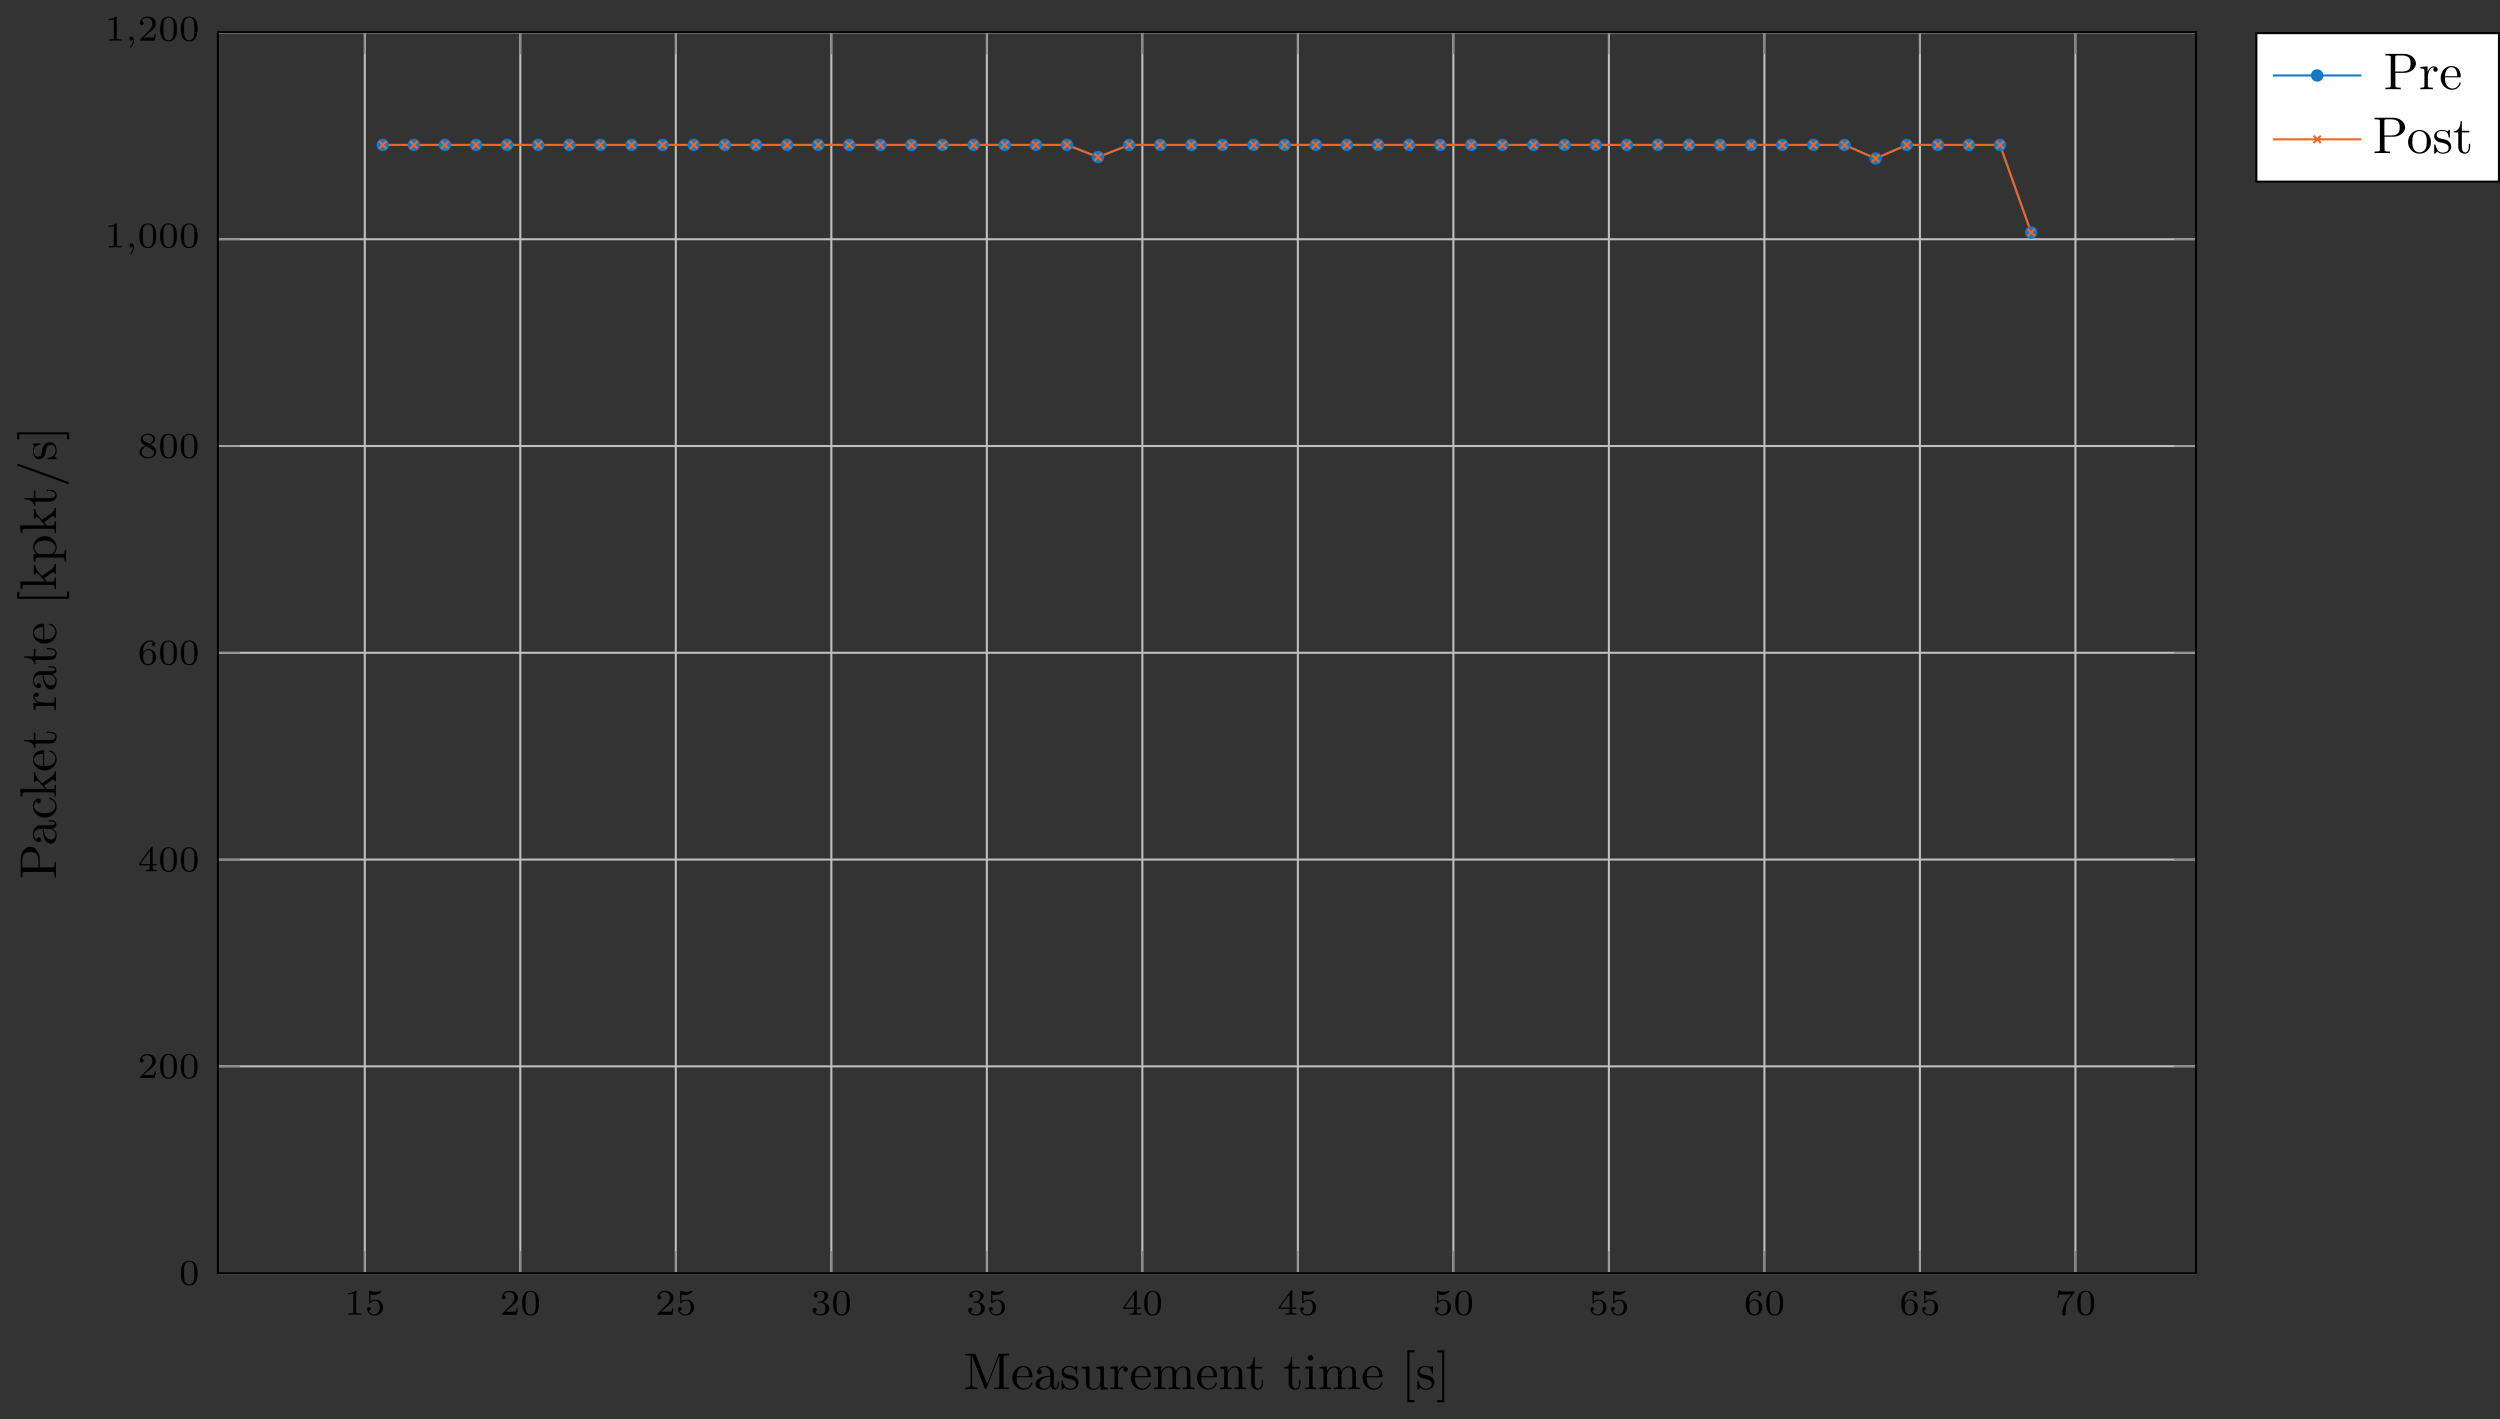 <?xml version="1.0" encoding="UTF-8"?>
<svg xmlns="http://www.w3.org/2000/svg" xmlns:xlink="http://www.w3.org/1999/xlink" width="480.726pt" height="272.945pt" viewBox="0 0 480.726 272.945" version="1.1">
<rect x="0" y="0" width="480.726" height="272.945" fill="#333333" stroke="none"/>
<defs>
<g>
<symbol overflow="visible" id="glyph0-0">
<path style="stroke:none;" d=""/>
</symbol>
<symbol overflow="visible" id="glyph0-1">
<path style="stroke:none;" d="M 2.328 -4.438 C 2.328 -4.625 2.328 -4.625 2.125 -4.625 C 1.672 -4.188 1.047 -4.188 0.766 -4.188 L 0.766 -3.938 C 0.922 -3.938 1.391 -3.938 1.766 -4.125 L 1.766 -0.578 C 1.766 -0.344 1.766 -0.25 1.078 -0.25 L 0.812 -0.25 L 0.812 0 C 0.938 0 1.797 -0.031 2.047 -0.031 C 2.266 -0.031 3.141 0 3.297 0 L 3.297 -0.25 L 3.031 -0.25 C 2.328 -0.25 2.328 -0.344 2.328 -0.578 Z M 2.328 -4.438 "/>
</symbol>
<symbol overflow="visible" id="glyph0-2">
<path style="stroke:none;" d="M 1.078 -3.891 C 1.438 -3.797 1.641 -3.797 1.75 -3.797 C 2.672 -3.797 3.219 -4.422 3.219 -4.531 C 3.219 -4.609 3.172 -4.625 3.141 -4.625 C 3.125 -4.625 3.109 -4.625 3.078 -4.609 C 2.906 -4.547 2.547 -4.406 2.031 -4.406 C 1.828 -4.406 1.469 -4.422 1.016 -4.594 C 0.938 -4.625 0.922 -4.625 0.922 -4.625 C 0.828 -4.625 0.828 -4.547 0.828 -4.438 L 0.828 -2.391 C 0.828 -2.266 0.828 -2.188 0.938 -2.188 C 1 -2.188 1.016 -2.188 1.078 -2.281 C 1.375 -2.656 1.812 -2.719 2.047 -2.719 C 2.469 -2.719 2.656 -2.391 2.688 -2.328 C 2.812 -2.094 2.859 -1.828 2.859 -1.422 C 2.859 -1.219 2.859 -0.812 2.641 -0.5 C 2.469 -0.25 2.172 -0.078 1.828 -0.078 C 1.375 -0.078 0.906 -0.328 0.734 -0.797 C 1 -0.781 1.141 -0.953 1.141 -1.141 C 1.141 -1.438 0.875 -1.484 0.781 -1.484 C 0.781 -1.484 0.438 -1.484 0.438 -1.109 C 0.438 -0.484 1.016 0.141 1.844 0.141 C 2.734 0.141 3.516 -0.516 3.516 -1.406 C 3.516 -2.188 2.922 -2.906 2.062 -2.906 C 1.75 -2.906 1.391 -2.844 1.078 -2.578 Z M 1.078 -3.891 "/>
</symbol>
<symbol overflow="visible" id="glyph0-3">
<path style="stroke:none;" d="M 3.516 -1.266 L 3.281 -1.266 C 3.266 -1.109 3.188 -0.703 3.094 -0.641 C 3.047 -0.594 2.516 -0.594 2.406 -0.594 L 1.125 -0.594 C 1.859 -1.234 2.109 -1.438 2.516 -1.766 C 3.031 -2.172 3.516 -2.609 3.516 -3.266 C 3.516 -4.109 2.781 -4.625 1.891 -4.625 C 1.031 -4.625 0.438 -4.016 0.438 -3.375 C 0.438 -3.031 0.734 -2.984 0.812 -2.984 C 0.969 -2.984 1.172 -3.109 1.172 -3.359 C 1.172 -3.484 1.125 -3.734 0.766 -3.734 C 0.984 -4.219 1.453 -4.375 1.781 -4.375 C 2.484 -4.375 2.844 -3.828 2.844 -3.266 C 2.844 -2.656 2.406 -2.188 2.188 -1.938 L 0.516 -0.266 C 0.438 -0.203 0.438 -0.188 0.438 0 L 3.312 0 Z M 3.516 -1.266 "/>
</symbol>
<symbol overflow="visible" id="glyph0-4">
<path style="stroke:none;" d="M 3.594 -2.219 C 3.594 -2.984 3.5 -3.547 3.188 -4.031 C 2.969 -4.344 2.531 -4.625 1.984 -4.625 C 0.359 -4.625 0.359 -2.719 0.359 -2.219 C 0.359 -1.719 0.359 0.141 1.984 0.141 C 3.594 0.141 3.594 -1.719 3.594 -2.219 Z M 1.984 -0.062 C 1.656 -0.062 1.234 -0.25 1.094 -0.812 C 1 -1.219 1 -1.797 1 -2.312 C 1 -2.828 1 -3.359 1.094 -3.734 C 1.25 -4.281 1.688 -4.438 1.984 -4.438 C 2.359 -4.438 2.719 -4.203 2.844 -3.797 C 2.953 -3.422 2.969 -2.922 2.969 -2.312 C 2.969 -1.797 2.969 -1.281 2.875 -0.844 C 2.734 -0.203 2.266 -0.062 1.984 -0.062 Z M 1.984 -0.062 "/>
</symbol>
<symbol overflow="visible" id="glyph0-5">
<path style="stroke:none;" d="M 1.906 -2.328 C 2.453 -2.328 2.844 -1.953 2.844 -1.203 C 2.844 -0.344 2.328 -0.078 1.938 -0.078 C 1.656 -0.078 1.031 -0.156 0.75 -0.578 C 1.078 -0.578 1.156 -0.812 1.156 -0.969 C 1.156 -1.188 0.984 -1.344 0.766 -1.344 C 0.578 -1.344 0.375 -1.219 0.375 -0.938 C 0.375 -0.281 1.094 0.141 1.938 0.141 C 2.906 0.141 3.578 -0.516 3.578 -1.203 C 3.578 -1.75 3.141 -2.297 2.375 -2.453 C 3.094 -2.719 3.359 -3.234 3.359 -3.672 C 3.359 -4.219 2.734 -4.625 1.953 -4.625 C 1.188 -4.625 0.594 -4.25 0.594 -3.688 C 0.594 -3.453 0.75 -3.328 0.953 -3.328 C 1.172 -3.328 1.312 -3.484 1.312 -3.672 C 1.312 -3.875 1.172 -4.031 0.953 -4.047 C 1.203 -4.344 1.672 -4.422 1.938 -4.422 C 2.25 -4.422 2.688 -4.266 2.688 -3.672 C 2.688 -3.375 2.594 -3.047 2.406 -2.844 C 2.188 -2.578 1.984 -2.562 1.641 -2.531 C 1.469 -2.516 1.453 -2.516 1.422 -2.516 C 1.406 -2.516 1.344 -2.5 1.344 -2.422 C 1.344 -2.328 1.406 -2.328 1.531 -2.328 Z M 1.906 -2.328 "/>
</symbol>
<symbol overflow="visible" id="glyph0-6">
<path style="stroke:none;" d="M 3.688 -1.141 L 3.688 -1.391 L 2.906 -1.391 L 2.906 -4.5 C 2.906 -4.641 2.906 -4.703 2.766 -4.703 C 2.672 -4.703 2.641 -4.703 2.578 -4.594 L 0.266 -1.391 L 0.266 -1.141 L 2.328 -1.141 L 2.328 -0.578 C 2.328 -0.328 2.328 -0.25 1.75 -0.25 L 1.562 -0.25 L 1.562 0 C 1.922 -0.016 2.359 -0.031 2.609 -0.031 C 2.875 -0.031 3.312 -0.016 3.672 0 L 3.672 -0.25 L 3.484 -0.25 C 2.906 -0.25 2.906 -0.328 2.906 -0.578 L 2.906 -1.141 Z M 2.375 -3.938 L 2.375 -1.391 L 0.531 -1.391 Z M 2.375 -3.938 "/>
</symbol>
<symbol overflow="visible" id="glyph0-7">
<path style="stroke:none;" d="M 1.047 -2.281 C 1.047 -2.844 1.094 -3.359 1.359 -3.797 C 1.594 -4.172 1.969 -4.422 2.422 -4.422 C 2.625 -4.422 2.906 -4.375 3.047 -4.188 C 2.875 -4.172 2.719 -4.047 2.719 -3.844 C 2.719 -3.672 2.844 -3.516 3.047 -3.516 C 3.266 -3.516 3.391 -3.656 3.391 -3.859 C 3.391 -4.266 3.094 -4.625 2.406 -4.625 C 1.406 -4.625 0.375 -3.703 0.375 -2.203 C 0.375 -0.406 1.219 0.141 2 0.141 C 2.844 0.141 3.578 -0.516 3.578 -1.422 C 3.578 -2.312 2.875 -2.969 2.062 -2.969 C 1.5 -2.969 1.203 -2.594 1.047 -2.281 Z M 2 -0.078 C 1.641 -0.078 1.375 -0.281 1.219 -0.594 C 1.125 -0.797 1.062 -1.156 1.062 -1.562 C 1.062 -2.25 1.469 -2.766 2.031 -2.766 C 2.344 -2.766 2.562 -2.641 2.734 -2.391 C 2.906 -2.125 2.906 -1.828 2.906 -1.422 C 2.906 -1.031 2.906 -0.734 2.719 -0.453 C 2.562 -0.219 2.328 -0.078 2 -0.078 Z M 2 -0.078 "/>
</symbol>
<symbol overflow="visible" id="glyph0-8">
<path style="stroke:none;" d="M 3.734 -4.203 C 3.797 -4.297 3.797 -4.312 3.797 -4.484 L 1.969 -4.484 C 1.688 -4.484 1.609 -4.5 1.359 -4.516 C 1 -4.547 0.984 -4.594 0.969 -4.703 L 0.734 -4.703 L 0.484 -3.219 L 0.719 -3.219 C 0.734 -3.328 0.812 -3.781 0.922 -3.859 C 0.969 -3.891 1.547 -3.891 1.641 -3.891 L 3.156 -3.891 C 2.938 -3.609 2.578 -3.172 2.438 -2.969 C 1.531 -1.781 1.438 -0.672 1.438 -0.266 C 1.438 -0.188 1.438 0.141 1.766 0.141 C 2.109 0.141 2.109 -0.172 2.109 -0.266 L 2.109 -0.547 C 2.109 -1.891 2.391 -2.516 2.688 -2.891 Z M 3.734 -4.203 "/>
</symbol>
<symbol overflow="visible" id="glyph0-9">
<path style="stroke:none;" d="M 2.469 -2.516 C 3.016 -2.781 3.359 -3.109 3.359 -3.594 C 3.359 -4.266 2.656 -4.625 1.984 -4.625 C 1.219 -4.625 0.594 -4.125 0.594 -3.469 C 0.594 -3.141 0.75 -2.906 0.875 -2.766 C 1 -2.609 1.047 -2.578 1.453 -2.344 C 1.062 -2.172 0.375 -1.797 0.375 -1.062 C 0.375 -0.297 1.172 0.141 1.969 0.141 C 2.859 0.141 3.578 -0.422 3.578 -1.172 C 3.578 -1.641 3.312 -2.031 2.906 -2.266 C 2.812 -2.328 2.578 -2.453 2.469 -2.516 Z M 1.344 -3.172 C 1.156 -3.281 0.969 -3.469 0.969 -3.734 C 0.969 -4.172 1.469 -4.422 1.969 -4.422 C 2.516 -4.422 3 -4.078 3 -3.594 C 3 -2.969 2.266 -2.656 2.266 -2.656 C 2.25 -2.656 2.234 -2.656 2.188 -2.688 Z M 1.672 -2.203 L 2.641 -1.656 C 2.812 -1.547 3.156 -1.344 3.156 -0.938 C 3.156 -0.406 2.578 -0.078 1.984 -0.078 C 1.344 -0.078 0.797 -0.5 0.797 -1.062 C 0.797 -1.578 1.172 -1.984 1.672 -2.203 Z M 1.672 -2.203 "/>
</symbol>
<symbol overflow="visible" id="glyph1-0">
<path style="stroke:none;" d=""/>
</symbol>
<symbol overflow="visible" id="glyph1-1">
<path style="stroke:none;" d="M 1.469 -0.109 C 1.469 0.266 1.406 0.719 0.922 1.156 C 0.906 1.188 0.875 1.219 0.875 1.25 C 0.875 1.297 0.938 1.344 0.969 1.344 C 1.078 1.344 1.672 0.781 1.672 -0.047 C 1.672 -0.469 1.5 -0.797 1.172 -0.797 C 0.953 -0.797 0.781 -0.625 0.781 -0.406 C 0.781 -0.188 0.938 0 1.188 0 C 1.359 0 1.469 -0.109 1.469 -0.109 Z M 1.469 -0.109 "/>
</symbol>
<symbol overflow="visible" id="glyph2-0">
<path style="stroke:none;" d=""/>
</symbol>
<symbol overflow="visible" id="glyph2-1">
<path style="stroke:none;" d="M 8.766 0 L 8.766 -0.312 L 8.516 -0.312 C 7.75 -0.312 7.734 -0.422 7.734 -0.781 L 7.734 -6.031 C 7.734 -6.391 7.75 -6.5 8.516 -6.5 L 8.766 -6.5 L 8.766 -6.812 L 7.078 -6.812 C 6.812 -6.812 6.812 -6.797 6.75 -6.625 L 4.562 -1 L 2.406 -6.594 C 2.312 -6.812 2.281 -6.812 2.047 -6.812 L 0.375 -6.812 L 0.375 -6.5 L 0.609 -6.5 C 1.375 -6.5 1.391 -6.391 1.391 -6.031 L 1.391 -1.047 C 1.391 -0.781 1.391 -0.312 0.375 -0.312 L 0.375 0 L 1.531 -0.031 L 2.703 0 L 2.703 -0.312 C 1.672 -0.312 1.672 -0.781 1.672 -1.047 L 1.672 -6.422 L 1.688 -6.422 L 4.094 -0.219 C 4.141 -0.094 4.188 0 4.281 0 C 4.391 0 4.422 -0.078 4.469 -0.188 L 6.922 -6.5 L 6.922 -0.781 C 6.922 -0.422 6.906 -0.312 6.141 -0.312 L 5.906 -0.312 L 5.906 0 C 6.266 -0.031 6.953 -0.031 7.344 -0.031 C 7.719 -0.031 8.391 -0.031 8.766 0 Z M 8.766 0 "/>
</symbol>
<symbol overflow="visible" id="glyph2-2">
<path style="stroke:none;" d="M 4.141 -1.188 C 4.141 -1.281 4.062 -1.312 4 -1.312 C 3.922 -1.312 3.891 -1.25 3.875 -1.172 C 3.531 -0.141 2.625 -0.141 2.531 -0.141 C 2.031 -0.141 1.641 -0.438 1.406 -0.812 C 1.109 -1.281 1.109 -1.938 1.109 -2.297 L 3.891 -2.297 C 4.109 -2.297 4.141 -2.297 4.141 -2.516 C 4.141 -3.5 3.594 -4.469 2.359 -4.469 C 1.203 -4.469 0.281 -3.438 0.281 -2.188 C 0.281 -0.859 1.328 0.109 2.469 0.109 C 3.688 0.109 4.141 -1 4.141 -1.188 Z M 3.484 -2.516 L 1.109 -2.516 C 1.172 -4 2.016 -4.25 2.359 -4.25 C 3.375 -4.25 3.484 -2.906 3.484 -2.516 Z M 3.484 -2.516 "/>
</symbol>
<symbol overflow="visible" id="glyph2-3">
<path style="stroke:none;" d="M 4.812 -0.891 L 4.812 -1.453 L 4.562 -1.453 L 4.562 -0.891 C 4.562 -0.312 4.312 -0.25 4.203 -0.25 C 3.875 -0.25 3.844 -0.703 3.844 -0.75 L 3.844 -2.734 C 3.844 -3.156 3.844 -3.547 3.484 -3.922 C 3.094 -4.312 2.594 -4.469 2.109 -4.469 C 1.297 -4.469 0.609 -4 0.609 -3.344 C 0.609 -3.047 0.812 -2.875 1.062 -2.875 C 1.344 -2.875 1.531 -3.078 1.531 -3.328 C 1.531 -3.453 1.469 -3.781 1.016 -3.781 C 1.281 -4.141 1.781 -4.25 2.094 -4.25 C 2.578 -4.25 3.156 -3.859 3.156 -2.969 L 3.156 -2.609 C 2.641 -2.578 1.938 -2.547 1.312 -2.25 C 0.562 -1.906 0.312 -1.391 0.312 -0.953 C 0.312 -0.141 1.281 0.109 1.906 0.109 C 2.578 0.109 3.031 -0.297 3.219 -0.75 C 3.266 -0.359 3.531 0.062 4 0.062 C 4.203 0.062 4.812 -0.078 4.812 -0.891 Z M 3.156 -1.391 C 3.156 -0.453 2.438 -0.109 1.984 -0.109 C 1.5 -0.109 1.094 -0.453 1.094 -0.953 C 1.094 -1.5 1.5 -2.328 3.156 -2.391 Z M 3.156 -1.391 "/>
</symbol>
<symbol overflow="visible" id="glyph2-4">
<path style="stroke:none;" d="M 3.594 -1.281 C 3.594 -1.797 3.297 -2.109 3.172 -2.219 C 2.844 -2.547 2.453 -2.625 2.031 -2.703 C 1.469 -2.812 0.812 -2.938 0.812 -3.516 C 0.812 -3.875 1.062 -4.281 1.922 -4.281 C 3.016 -4.281 3.078 -3.375 3.094 -3.078 C 3.094 -2.984 3.203 -2.984 3.203 -2.984 C 3.344 -2.984 3.344 -3.031 3.344 -3.219 L 3.344 -4.234 C 3.344 -4.391 3.344 -4.469 3.234 -4.469 C 3.188 -4.469 3.156 -4.469 3.031 -4.344 C 3 -4.312 2.906 -4.219 2.859 -4.188 C 2.484 -4.469 2.078 -4.469 1.922 -4.469 C 0.703 -4.469 0.328 -3.797 0.328 -3.234 C 0.328 -2.891 0.484 -2.609 0.75 -2.391 C 1.078 -2.141 1.359 -2.078 2.078 -1.938 C 2.297 -1.891 3.109 -1.734 3.109 -1.016 C 3.109 -0.516 2.766 -0.109 1.984 -0.109 C 1.141 -0.109 0.781 -0.672 0.594 -1.531 C 0.562 -1.656 0.562 -1.688 0.453 -1.688 C 0.328 -1.688 0.328 -1.625 0.328 -1.453 L 0.328 -0.125 C 0.328 0.047 0.328 0.109 0.438 0.109 C 0.484 0.109 0.5 0.094 0.688 -0.094 C 0.703 -0.109 0.703 -0.125 0.891 -0.312 C 1.328 0.094 1.781 0.109 1.984 0.109 C 3.125 0.109 3.594 -0.562 3.594 -1.281 Z M 3.594 -1.281 "/>
</symbol>
<symbol overflow="visible" id="glyph2-5">
<path style="stroke:none;" d="M 5.328 0 L 5.328 -0.312 C 4.641 -0.312 4.562 -0.375 4.562 -0.875 L 4.562 -4.406 L 3.094 -4.297 L 3.094 -3.984 C 3.781 -3.984 3.875 -3.922 3.875 -3.422 L 3.875 -1.656 C 3.875 -0.781 3.391 -0.109 2.656 -0.109 C 1.828 -0.109 1.781 -0.578 1.781 -1.094 L 1.781 -4.406 L 0.312 -4.297 L 0.312 -3.984 C 1.094 -3.984 1.094 -3.953 1.094 -3.078 L 1.094 -1.578 C 1.094 -0.797 1.094 0.109 2.609 0.109 C 3.172 0.109 3.609 -0.172 3.891 -0.781 L 3.891 0.109 Z M 5.328 0 "/>
</symbol>
<symbol overflow="visible" id="glyph2-6">
<path style="stroke:none;" d="M 3.625 -3.797 C 3.625 -4.109 3.312 -4.406 2.891 -4.406 C 2.156 -4.406 1.797 -3.734 1.672 -3.312 L 1.672 -4.406 L 0.281 -4.297 L 0.281 -3.984 C 0.984 -3.984 1.062 -3.922 1.062 -3.422 L 1.062 -0.75 C 1.062 -0.312 0.953 -0.312 0.281 -0.312 L 0.281 0 L 1.422 -0.031 C 1.812 -0.031 2.281 -0.031 2.688 0 L 2.688 -0.312 L 2.469 -0.312 C 1.734 -0.312 1.719 -0.422 1.719 -0.781 L 1.719 -2.312 C 1.719 -3.297 2.141 -4.188 2.891 -4.188 C 2.953 -4.188 2.984 -4.188 3 -4.172 C 2.969 -4.172 2.766 -4.047 2.766 -3.781 C 2.766 -3.516 2.984 -3.359 3.203 -3.359 C 3.375 -3.359 3.625 -3.484 3.625 -3.797 Z M 3.625 -3.797 "/>
</symbol>
<symbol overflow="visible" id="glyph2-7">
<path style="stroke:none;" d="M 8.109 0 L 8.109 -0.312 C 7.594 -0.312 7.344 -0.312 7.328 -0.609 L 7.328 -2.516 C 7.328 -3.375 7.328 -3.672 7.016 -4.031 C 6.875 -4.203 6.547 -4.406 5.969 -4.406 C 5.141 -4.406 4.688 -3.812 4.531 -3.422 C 4.391 -4.297 3.656 -4.406 3.203 -4.406 C 2.469 -4.406 2 -3.984 1.719 -3.359 L 1.719 -4.406 L 0.312 -4.297 L 0.312 -3.984 C 1.016 -3.984 1.094 -3.922 1.094 -3.422 L 1.094 -0.75 C 1.094 -0.312 0.984 -0.312 0.312 -0.312 L 0.312 0 L 1.453 -0.031 L 2.562 0 L 2.562 -0.312 C 1.891 -0.312 1.781 -0.312 1.781 -0.75 L 1.781 -2.594 C 1.781 -3.625 2.5 -4.188 3.125 -4.188 C 3.766 -4.188 3.875 -3.656 3.875 -3.078 L 3.875 -0.75 C 3.875 -0.312 3.766 -0.312 3.094 -0.312 L 3.094 0 L 4.219 -0.031 L 5.328 0 L 5.328 -0.312 C 4.672 -0.312 4.562 -0.312 4.562 -0.75 L 4.562 -2.594 C 4.562 -3.625 5.266 -4.188 5.906 -4.188 C 6.531 -4.188 6.641 -3.656 6.641 -3.078 L 6.641 -0.75 C 6.641 -0.312 6.531 -0.312 5.859 -0.312 L 5.859 0 L 6.984 -0.031 Z M 8.109 0 "/>
</symbol>
<symbol overflow="visible" id="glyph2-8">
<path style="stroke:none;" d="M 5.328 0 L 5.328 -0.312 C 4.812 -0.312 4.562 -0.312 4.562 -0.609 L 4.562 -2.516 C 4.562 -3.375 4.562 -3.672 4.25 -4.031 C 4.109 -4.203 3.781 -4.406 3.203 -4.406 C 2.469 -4.406 2 -3.984 1.719 -3.359 L 1.719 -4.406 L 0.312 -4.297 L 0.312 -3.984 C 1.016 -3.984 1.094 -3.922 1.094 -3.422 L 1.094 -0.75 C 1.094 -0.312 0.984 -0.312 0.312 -0.312 L 0.312 0 L 1.453 -0.031 L 2.562 0 L 2.562 -0.312 C 1.891 -0.312 1.781 -0.312 1.781 -0.75 L 1.781 -2.594 C 1.781 -3.625 2.5 -4.188 3.125 -4.188 C 3.766 -4.188 3.875 -3.656 3.875 -3.078 L 3.875 -0.75 C 3.875 -0.312 3.766 -0.312 3.094 -0.312 L 3.094 0 L 4.219 -0.031 Z M 5.328 0 "/>
</symbol>
<symbol overflow="visible" id="glyph2-9">
<path style="stroke:none;" d="M 3.312 -1.234 L 3.312 -1.797 L 3.062 -1.797 L 3.062 -1.25 C 3.062 -0.516 2.766 -0.141 2.391 -0.141 C 1.719 -0.141 1.719 -1.047 1.719 -1.219 L 1.719 -3.984 L 3.156 -3.984 L 3.156 -4.297 L 1.719 -4.297 L 1.719 -6.125 L 1.469 -6.125 C 1.469 -5.312 1.172 -4.25 0.188 -4.203 L 0.188 -3.984 L 1.031 -3.984 L 1.031 -1.234 C 1.031 -0.016 1.969 0.109 2.328 0.109 C 3.031 0.109 3.312 -0.594 3.312 -1.234 Z M 3.312 -1.234 "/>
</symbol>
<symbol overflow="visible" id="glyph2-10">
<path style="stroke:none;" d="M 2.469 0 L 2.469 -0.312 C 1.797 -0.312 1.766 -0.359 1.766 -0.75 L 1.766 -4.406 L 0.375 -4.297 L 0.375 -3.984 C 1.016 -3.984 1.109 -3.922 1.109 -3.438 L 1.109 -0.75 C 1.109 -0.312 1 -0.312 0.328 -0.312 L 0.328 0 L 1.422 -0.031 C 1.781 -0.031 2.125 -0.016 2.469 0 Z M 1.906 -6.016 C 1.906 -6.297 1.688 -6.547 1.391 -6.547 C 1.047 -6.547 0.844 -6.266 0.844 -6.016 C 0.844 -5.75 1.078 -5.5 1.375 -5.5 C 1.719 -5.5 1.906 -5.766 1.906 -6.016 Z M 1.906 -6.016 "/>
</symbol>
<symbol overflow="visible" id="glyph2-11">
<path style="stroke:none;" d="M 2.547 2.5 L 2.547 2.094 L 1.578 2.094 L 1.578 -7.078 L 2.547 -7.078 L 2.547 -7.484 L 1.172 -7.484 L 1.172 2.5 Z M 2.547 2.5 "/>
</symbol>
<symbol overflow="visible" id="glyph2-12">
<path style="stroke:none;" d="M 1.578 2.5 L 1.578 -7.484 L 0.219 -7.484 L 0.219 -7.078 L 1.188 -7.078 L 1.188 2.094 L 0.219 2.094 L 0.219 2.5 Z M 1.578 2.5 "/>
</symbol>
<symbol overflow="visible" id="glyph2-13">
<path style="stroke:none;" d="M 6.219 -4.953 C 6.219 -5.938 5.234 -6.812 3.875 -6.812 L 0.344 -6.812 L 0.344 -6.5 L 0.594 -6.5 C 1.359 -6.5 1.375 -6.391 1.375 -6.031 L 1.375 -0.781 C 1.375 -0.422 1.359 -0.312 0.594 -0.312 L 0.344 -0.312 L 0.344 0 C 0.703 -0.031 1.438 -0.031 1.812 -0.031 C 2.188 -0.031 2.938 -0.031 3.297 0 L 3.297 -0.312 L 3.047 -0.312 C 2.281 -0.312 2.266 -0.422 2.266 -0.781 L 2.266 -3.156 L 3.953 -3.156 C 5.141 -3.156 6.219 -3.953 6.219 -4.953 Z M 5.188 -4.953 C 5.188 -4.484 5.188 -3.406 3.609 -3.406 L 2.234 -3.406 L 2.234 -6.094 C 2.234 -6.438 2.25 -6.5 2.719 -6.5 L 3.609 -6.5 C 5.188 -6.5 5.188 -5.438 5.188 -4.953 Z M 5.188 -4.953 "/>
</symbol>
<symbol overflow="visible" id="glyph2-14">
<path style="stroke:none;" d="M 4.688 -2.141 C 4.688 -3.406 3.703 -4.469 2.5 -4.469 C 1.25 -4.469 0.281 -3.375 0.281 -2.141 C 0.281 -0.844 1.312 0.109 2.484 0.109 C 3.688 0.109 4.688 -0.875 4.688 -2.141 Z M 3.875 -2.219 C 3.875 -1.859 3.875 -1.312 3.656 -0.875 C 3.422 -0.422 2.984 -0.141 2.5 -0.141 C 2.062 -0.141 1.625 -0.344 1.359 -0.812 C 1.109 -1.25 1.109 -1.859 1.109 -2.219 C 1.109 -2.609 1.109 -3.141 1.344 -3.578 C 1.609 -4.031 2.078 -4.25 2.484 -4.25 C 2.922 -4.25 3.344 -4.031 3.609 -3.594 C 3.875 -3.172 3.875 -2.594 3.875 -2.219 Z M 3.875 -2.219 "/>
</symbol>
<symbol overflow="visible" id="glyph3-0">
<path style="stroke:none;" d=""/>
</symbol>
<symbol overflow="visible" id="glyph3-1">
<path style="stroke:none;" d="M 2.078 -1.938 C 2.297 -1.891 3.109 -1.734 3.109 -1.016 C 3.109 -0.516 2.766 -0.109 1.984 -0.109 C 1.141 -0.109 0.781 -0.672 0.594 -1.531 C 0.562 -1.656 0.562 -1.688 0.453 -1.688 C 0.328 -1.688 0.328 -1.625 0.328 -1.453 L 0.328 -0.125 C 0.328 0.047 0.328 0.109 0.438 0.109 C 0.484 0.109 0.5 0.094 0.688 -0.094 C 0.703 -0.109 0.703 -0.125 0.891 -0.312 C 1.328 0.094 1.781 0.109 1.984 0.109 C 3.125 0.109 3.594 -0.562 3.594 -1.281 C 3.594 -1.797 3.297 -2.109 3.172 -2.219 C 2.844 -2.547 2.453 -2.625 2.031 -2.703 C 1.469 -2.812 0.812 -2.938 0.812 -3.516 C 0.812 -3.875 1.062 -4.281 1.922 -4.281 C 3.016 -4.281 3.078 -3.375 3.094 -3.078 C 3.094 -2.984 3.188 -2.984 3.203 -2.984 C 3.344 -2.984 3.344 -3.031 3.344 -3.219 L 3.344 -4.234 C 3.344 -4.391 3.344 -4.469 3.234 -4.469 C 3.188 -4.469 3.156 -4.469 3.031 -4.344 C 3 -4.312 2.906 -4.219 2.859 -4.188 C 2.484 -4.469 2.078 -4.469 1.922 -4.469 C 0.703 -4.469 0.328 -3.797 0.328 -3.234 C 0.328 -2.891 0.484 -2.609 0.75 -2.391 C 1.078 -2.141 1.359 -2.078 2.078 -1.938 Z M 2.078 -1.938 "/>
</symbol>
<symbol overflow="visible" id="glyph4-0">
<path style="stroke:none;" d=""/>
</symbol>
<symbol overflow="visible" id="glyph4-1">
<path style="stroke:none;" d="M -4.953 -6.219 C -5.938 -6.219 -6.812 -5.234 -6.812 -3.875 L -6.812 -0.344 L -6.5 -0.344 L -6.5 -0.594 C -6.5 -1.359 -6.391 -1.375 -6.031 -1.375 L -0.781 -1.375 C -0.422 -1.375 -0.312 -1.359 -0.312 -0.594 L -0.312 -0.344 L 0 -0.344 C -0.031 -0.703 -0.031 -1.438 -0.031 -1.812 C -0.031 -2.188 -0.031 -2.938 0 -3.297 L -0.312 -3.297 L -0.312 -3.047 C -0.312 -2.281 -0.422 -2.266 -0.781 -2.266 L -3.156 -2.266 L -3.156 -3.953 C -3.156 -5.141 -3.953 -6.219 -4.953 -6.219 Z M -4.953 -5.188 C -4.484 -5.188 -3.406 -5.188 -3.406 -3.609 L -3.406 -2.234 L -6.094 -2.234 C -6.438 -2.234 -6.5 -2.25 -6.5 -2.719 L -6.5 -3.609 C -6.5 -5.188 -5.438 -5.188 -4.953 -5.188 Z M -4.953 -5.188 "/>
</symbol>
<symbol overflow="visible" id="glyph4-2">
<path style="stroke:none;" d="M -0.891 -4.812 L -1.453 -4.812 L -1.453 -4.562 L -0.891 -4.562 C -0.312 -4.562 -0.25 -4.312 -0.25 -4.203 C -0.25 -3.875 -0.703 -3.844 -0.75 -3.844 L -2.734 -3.844 C -3.156 -3.844 -3.547 -3.844 -3.922 -3.484 C -4.312 -3.094 -4.469 -2.594 -4.469 -2.109 C -4.469 -1.297 -4 -0.609 -3.344 -0.609 C -3.047 -0.609 -2.875 -0.812 -2.875 -1.062 C -2.875 -1.344 -3.078 -1.531 -3.328 -1.531 C -3.453 -1.531 -3.781 -1.469 -3.781 -1.016 C -4.141 -1.281 -4.25 -1.781 -4.25 -2.094 C -4.25 -2.578 -3.859 -3.156 -2.969 -3.156 L -2.609 -3.156 C -2.578 -2.641 -2.547 -1.938 -2.25 -1.312 C -1.906 -0.562 -1.391 -0.312 -0.953 -0.312 C -0.141 -0.312 0.109 -1.281 0.109 -1.906 C 0.109 -2.578 -0.297 -3.031 -0.75 -3.219 C -0.359 -3.266 0.062 -3.531 0.062 -4 C 0.062 -4.203 -0.078 -4.812 -0.891 -4.812 Z M -1.391 -3.156 C -0.453 -3.156 -0.109 -2.438 -0.109 -1.984 C -0.109 -1.5 -0.453 -1.094 -0.953 -1.094 C -1.5 -1.094 -2.328 -1.5 -2.391 -3.156 Z M -1.391 -3.156 "/>
</symbol>
<symbol overflow="visible" id="glyph4-3">
<path style="stroke:none;" d="M -1.188 -4.141 C -1.281 -4.141 -1.281 -4.031 -1.281 -4 C -1.281 -3.922 -1.25 -3.891 -1.188 -3.875 C -0.266 -3.594 -0.141 -2.938 -0.141 -2.578 C -0.141 -2.047 -0.562 -1.172 -2.172 -1.172 C -3.797 -1.172 -4.219 -1.984 -4.219 -2.516 C -4.219 -2.609 -4.203 -3.234 -3.844 -3.578 C -3.812 -3.172 -3.516 -3.109 -3.391 -3.109 C -3.125 -3.109 -2.938 -3.297 -2.938 -3.562 C -2.938 -3.828 -3.094 -4.031 -3.406 -4.031 C -4.078 -4.031 -4.469 -3.266 -4.469 -2.5 C -4.469 -1.25 -3.391 -0.344 -2.156 -0.344 C -0.875 -0.344 0.109 -1.328 0.109 -2.484 C 0.109 -3.812 -1.094 -4.141 -1.188 -4.141 Z M -1.188 -4.141 "/>
</symbol>
<symbol overflow="visible" id="glyph4-4">
<path style="stroke:none;" d="M 0 -5.094 L -0.312 -5.094 C -0.312 -4.719 -0.312 -4.5 -0.844 -4.125 L -2.625 -2.859 C -2.641 -2.844 -2.703 -2.797 -2.734 -2.797 C -2.766 -2.797 -3.375 -3.516 -3.453 -3.609 C -3.953 -4.234 -3.984 -4.656 -3.984 -4.859 L -4.297 -4.859 C -4.266 -4.578 -4.266 -4.453 -4.266 -4.172 C -4.266 -3.812 -4.281 -3.188 -4.297 -3.047 L -3.984 -3.047 C -3.984 -3.234 -3.875 -3.344 -3.734 -3.344 C -3.531 -3.344 -3.422 -3.203 -3.344 -3.125 L -2.141 -1.719 L -6.922 -1.719 L -6.812 -0.281 L -6.5 -0.281 C -6.5 -0.984 -6.438 -1.062 -5.938 -1.062 L -0.75 -1.062 C -0.312 -1.062 -0.312 -0.953 -0.312 -0.281 L 0 -0.281 L -0.031 -1.359 L 0 -2.469 L -0.312 -2.469 C -0.312 -1.797 -0.312 -1.688 -0.75 -1.688 L -1.781 -1.688 L -2.328 -2.328 C -1.281 -3.094 -0.719 -3.516 -0.531 -3.516 C -0.344 -3.516 -0.312 -3.344 -0.312 -3.156 L 0 -3.156 L -0.031 -4.234 C -0.031 -4.516 -0.016 -4.812 0 -5.094 Z M 0 -5.094 "/>
</symbol>
<symbol overflow="visible" id="glyph4-5">
<path style="stroke:none;" d="M -1.188 -4.141 C -1.281 -4.141 -1.312 -4.062 -1.312 -4 C -1.312 -3.922 -1.25 -3.891 -1.172 -3.875 C -0.141 -3.531 -0.141 -2.625 -0.141 -2.531 C -0.141 -2.031 -0.438 -1.641 -0.812 -1.406 C -1.281 -1.109 -1.938 -1.109 -2.297 -1.109 L -2.297 -3.891 C -2.297 -4.109 -2.297 -4.141 -2.516 -4.141 C -3.5 -4.141 -4.469 -3.594 -4.469 -2.359 C -4.469 -1.203 -3.438 -0.281 -2.188 -0.281 C -0.859 -0.281 0.109 -1.328 0.109 -2.469 C 0.109 -3.688 -1 -4.141 -1.188 -4.141 Z M -2.516 -3.484 L -2.516 -1.109 C -4 -1.172 -4.25 -2.016 -4.25 -2.359 C -4.25 -3.375 -2.906 -3.484 -2.516 -3.484 Z M -2.516 -3.484 "/>
</symbol>
<symbol overflow="visible" id="glyph4-6">
<path style="stroke:none;" d="M -1.234 -3.312 L -1.797 -3.312 L -1.797 -3.062 L -1.25 -3.062 C -0.516 -3.062 -0.141 -2.766 -0.141 -2.391 C -0.141 -1.719 -1.047 -1.719 -1.219 -1.719 L -3.984 -1.719 L -3.984 -3.156 L -4.297 -3.156 L -4.297 -1.719 L -6.125 -1.719 L -6.125 -1.469 C -5.312 -1.469 -4.25 -1.172 -4.203 -0.188 L -3.984 -0.188 L -3.984 -1.031 L -1.234 -1.031 C -0.016 -1.031 0.109 -1.969 0.109 -2.328 C 0.109 -3.031 -0.594 -3.312 -1.234 -3.312 Z M -1.234 -3.312 "/>
</symbol>
<symbol overflow="visible" id="glyph4-7">
<path style="stroke:none;" d="M -3.797 -3.625 C -4.109 -3.625 -4.406 -3.312 -4.406 -2.891 C -4.406 -2.156 -3.734 -1.797 -3.312 -1.672 L -4.406 -1.672 L -4.297 -0.281 L -3.984 -0.281 C -3.984 -0.984 -3.922 -1.062 -3.422 -1.062 L -0.75 -1.062 C -0.312 -1.062 -0.312 -0.953 -0.312 -0.281 L 0 -0.281 L -0.031 -1.422 C -0.031 -1.812 -0.031 -2.281 0 -2.688 L -0.312 -2.688 L -0.312 -2.469 C -0.312 -1.734 -0.422 -1.719 -0.781 -1.719 L -2.312 -1.719 C -3.297 -1.719 -4.188 -2.141 -4.188 -2.891 C -4.188 -2.953 -4.188 -2.984 -4.172 -3 C -4.172 -2.969 -4.047 -2.766 -3.781 -2.766 C -3.516 -2.766 -3.359 -2.984 -3.359 -3.203 C -3.359 -3.375 -3.484 -3.625 -3.797 -3.625 Z M -3.797 -3.625 "/>
</symbol>
<symbol overflow="visible" id="glyph4-8">
<path style="stroke:none;" d="M 2.5 -2.547 L 2.094 -2.547 L 2.094 -1.578 L -7.078 -1.578 L -7.078 -2.547 L -7.484 -2.547 L -7.484 -1.172 L 2.5 -1.172 Z M 2.5 -2.547 "/>
</symbol>
<symbol overflow="visible" id="glyph4-9">
<path style="stroke:none;" d="M 2.5 -1.578 L -7.484 -1.578 L -7.484 -0.219 L -7.078 -0.219 L -7.078 -1.188 L 2.094 -1.188 L 2.094 -0.219 L 2.5 -0.219 Z M 2.5 -1.578 "/>
</symbol>
<symbol overflow="visible" id="glyph5-0">
<path style="stroke:none;" d=""/>
</symbol>
<symbol overflow="visible" id="glyph5-1">
<path style="stroke:none;" d="M -0.75 -1.062 C -0.312 -1.062 -0.312 -0.953 -0.312 -0.281 L 0 -0.281 C -0.016 -0.609 -0.031 -1.078 -0.031 -1.359 C -0.031 -1.672 -0.016 -2.062 0 -2.469 L -0.312 -2.469 C -0.312 -1.797 -0.312 -1.688 -0.75 -1.688 L -1.781 -1.688 L -2.328 -2.328 C -1.281 -3.094 -0.719 -3.516 -0.531 -3.516 C -0.344 -3.516 -0.312 -3.344 -0.312 -3.156 L 0 -3.156 C -0.016 -3.422 -0.031 -4.016 -0.031 -4.234 C -0.031 -4.516 -0.016 -4.812 0 -5.094 L -0.312 -5.094 C -0.312 -4.719 -0.312 -4.5 -0.844 -4.125 L -2.625 -2.859 C -2.641 -2.844 -2.703 -2.797 -2.734 -2.797 C -2.766 -2.797 -3.375 -3.516 -3.453 -3.609 C -3.953 -4.234 -3.984 -4.656 -3.984 -4.859 L -4.297 -4.859 C -4.266 -4.578 -4.266 -4.453 -4.266 -4.172 C -4.266 -3.812 -4.281 -3.188 -4.297 -3.047 L -3.984 -3.047 C -3.984 -3.234 -3.875 -3.344 -3.734 -3.344 C -3.531 -3.344 -3.422 -3.203 -3.344 -3.125 L -2.141 -1.719 L -6.922 -1.719 L -6.812 -0.281 L -6.5 -0.281 C -6.5 -0.984 -6.438 -1.062 -5.938 -1.062 Z M -0.75 -1.062 "/>
</symbol>
<symbol overflow="visible" id="glyph5-2">
<path style="stroke:none;" d="M -3.75 -1.719 L -4.406 -1.719 L -4.297 -0.281 L -3.984 -0.281 C -3.984 -0.984 -3.922 -1.062 -3.484 -1.062 L 1.172 -1.062 C 1.625 -1.062 1.625 -0.953 1.625 -0.281 L 1.938 -0.281 C 1.922 -0.625 1.906 -1.141 1.906 -1.391 C 1.906 -1.672 1.922 -2.172 1.938 -2.516 L 1.625 -2.516 C 1.625 -1.859 1.625 -1.75 1.172 -1.75 L -0.594 -1.75 C -0.422 -1.797 0.109 -2.219 0.109 -2.969 C 0.109 -4.156 -0.875 -5.188 -2.156 -5.188 C -3.422 -5.188 -4.406 -4.234 -4.406 -3.109 C -4.406 -2.328 -3.969 -1.906 -3.75 -1.719 Z M -1.141 -1.75 L -3.359 -1.75 C -3.875 -2.031 -4.156 -2.516 -4.156 -3.031 C -4.156 -3.766 -3.281 -4.359 -2.156 -4.359 C -0.953 -4.359 -0.109 -3.672 -0.109 -2.938 C -0.109 -2.531 -0.312 -2.156 -0.719 -1.891 C -0.922 -1.75 -0.938 -1.75 -1.141 -1.75 Z M -1.141 -1.75 "/>
</symbol>
<symbol overflow="visible" id="glyph5-3">
<path style="stroke:none;" d="M -3.984 -1.719 L -3.984 -3.156 L -4.297 -3.156 L -4.297 -1.719 L -6.125 -1.719 L -6.125 -1.469 C -5.312 -1.469 -4.25 -1.172 -4.203 -0.188 L -3.984 -0.188 L -3.984 -1.031 L -1.234 -1.031 C -0.016 -1.031 0.109 -1.969 0.109 -2.328 C 0.109 -3.031 -0.594 -3.312 -1.234 -3.312 L -1.797 -3.312 L -1.797 -3.062 L -1.25 -3.062 C -0.516 -3.062 -0.141 -2.766 -0.141 -2.391 C -0.141 -1.719 -1.047 -1.719 -1.219 -1.719 Z M -3.984 -1.719 "/>
</symbol>
<symbol overflow="visible" id="glyph5-4">
<path style="stroke:none;" d="M -1.938 -2.078 C -1.891 -2.297 -1.734 -3.109 -1.016 -3.109 C -0.516 -3.109 -0.109 -2.766 -0.109 -1.984 C -0.109 -1.141 -0.672 -0.781 -1.531 -0.594 C -1.656 -0.562 -1.688 -0.562 -1.688 -0.453 C -1.688 -0.328 -1.625 -0.328 -1.453 -0.328 L -0.125 -0.328 C 0.047 -0.328 0.109 -0.328 0.109 -0.438 C 0.109 -0.484 0.094 -0.5 -0.094 -0.688 C -0.109 -0.703 -0.125 -0.703 -0.312 -0.891 C 0.094 -1.328 0.109 -1.781 0.109 -1.984 C 0.109 -3.125 -0.562 -3.594 -1.281 -3.594 C -1.797 -3.594 -2.109 -3.297 -2.219 -3.172 C -2.547 -2.844 -2.625 -2.453 -2.703 -2.031 C -2.812 -1.469 -2.938 -0.812 -3.516 -0.812 C -3.875 -0.812 -4.281 -1.062 -4.281 -1.922 C -4.281 -3.016 -3.375 -3.078 -3.078 -3.094 C -2.984 -3.094 -2.984 -3.188 -2.984 -3.203 C -2.984 -3.344 -3.031 -3.344 -3.219 -3.344 L -4.234 -3.344 C -4.391 -3.344 -4.469 -3.344 -4.469 -3.234 C -4.469 -3.188 -4.469 -3.156 -4.344 -3.031 C -4.312 -3 -4.219 -2.906 -4.188 -2.859 C -4.469 -2.484 -4.469 -2.078 -4.469 -1.922 C -4.469 -0.703 -3.797 -0.328 -3.234 -0.328 C -2.891 -0.328 -2.609 -0.484 -2.391 -0.75 C -2.141 -1.078 -2.078 -1.359 -1.938 -2.078 Z M -1.938 -2.078 "/>
</symbol>
<symbol overflow="visible" id="glyph6-0">
<path style="stroke:none;" d=""/>
</symbol>
<symbol overflow="visible" id="glyph6-1">
<path style="stroke:none;" d="M -7.094 -4.375 C -7.234 -4.422 -7.266 -4.422 -7.281 -4.422 C -7.391 -4.422 -7.484 -4.344 -7.484 -4.234 C -7.484 -4.156 -7.453 -4.094 -7.391 -4.062 L 2.109 -0.594 C 2.25 -0.547 2.281 -0.547 2.297 -0.547 C 2.406 -0.547 2.5 -0.641 2.5 -0.75 C 2.5 -0.875 2.422 -0.906 2.25 -0.969 Z M -7.094 -4.375 "/>
</symbol>
</g>
<clipPath id="clip1">
  <path d="M 433 6 L 480.727 6 L 480.727 35 L 433 35 Z M 433 6 "/>
</clipPath>
<clipPath id="clip2">
  <path d="M 433 6 L 480.727 6 L 480.727 36 L 433 36 Z M 433 6 "/>
</clipPath>
</defs>
<g id="surface1">
<path style="fill:none;stroke-width:0.399;stroke-linecap:butt;stroke-linejoin:miter;stroke:rgb(75%,75%,75%);stroke-opacity:1;stroke-miterlimit:10;" d="M -3.445 -0.002 L -3.445 238.635 M 26.458 -0.002 L 26.458 238.635 M 56.36 -0.002 L 56.36 238.635 M 86.266 -0.002 L 86.266 238.635 M 116.169 -0.002 L 116.169 238.635 M 146.071 -0.002 L 146.071 238.635 M 175.973 -0.002 L 175.973 238.635 M 205.876 -0.002 L 205.876 238.635 M 235.782 -0.002 L 235.782 238.635 M 265.684 -0.002 L 265.684 238.635 M 295.587 -0.002 L 295.587 238.635 M 325.489 -0.002 L 325.489 238.635 " transform="matrix(1,0,0,-1,73.593,244.807)"/>
<path style="fill:none;stroke-width:0.399;stroke-linecap:butt;stroke-linejoin:miter;stroke:rgb(75%,75%,75%);stroke-opacity:1;stroke-miterlimit:10;" d="M -31.698 -0.002 L 348.673 -0.002 M -31.698 39.76 L 348.673 39.76 M -31.698 79.522 L 348.673 79.522 M -31.698 119.284 L 348.673 119.284 M -31.698 159.041 L 348.673 159.041 M -31.698 198.803 L 348.673 198.803 M -31.698 238.565 L 348.673 238.565 " transform="matrix(1,0,0,-1,73.593,244.807)"/>
<path style="fill:none;stroke-width:0.199;stroke-linecap:butt;stroke-linejoin:miter;stroke:rgb(50%,50%,50%);stroke-opacity:1;stroke-miterlimit:10;" d="M -3.445 -0.002 L -3.445 4.252 M 26.458 -0.002 L 26.458 4.252 M 56.36 -0.002 L 56.36 4.252 M 86.266 -0.002 L 86.266 4.252 M 116.169 -0.002 L 116.169 4.252 M 146.071 -0.002 L 146.071 4.252 M 175.973 -0.002 L 175.973 4.252 M 205.876 -0.002 L 205.876 4.252 M 235.782 -0.002 L 235.782 4.252 M 265.684 -0.002 L 265.684 4.252 M 295.587 -0.002 L 295.587 4.252 M 325.489 -0.002 L 325.489 4.252 M -3.445 238.635 L -3.445 234.381 M 26.458 238.635 L 26.458 234.381 M 56.36 238.635 L 56.36 234.381 M 86.266 238.635 L 86.266 234.381 M 116.169 238.635 L 116.169 234.381 M 146.071 238.635 L 146.071 234.381 M 175.973 238.635 L 175.973 234.381 M 205.876 238.635 L 205.876 234.381 M 235.782 238.635 L 235.782 234.381 M 265.684 238.635 L 265.684 234.381 M 295.587 238.635 L 295.587 234.381 M 325.489 238.635 L 325.489 234.381 " transform="matrix(1,0,0,-1,73.593,244.807)"/>
<path style="fill:none;stroke-width:0.199;stroke-linecap:butt;stroke-linejoin:miter;stroke:rgb(50%,50%,50%);stroke-opacity:1;stroke-miterlimit:10;" d="M -31.698 -0.002 L -27.448 -0.002 M -31.698 39.76 L -27.448 39.76 M -31.698 79.522 L -27.448 79.522 M -31.698 119.284 L -27.448 119.284 M -31.698 159.041 L -27.448 159.041 M -31.698 198.803 L -27.448 198.803 M -31.698 238.565 L -27.448 238.565 M 348.673 -0.002 L 344.419 -0.002 M 348.673 39.76 L 344.419 39.76 M 348.673 79.522 L 344.419 79.522 M 348.673 119.284 L 344.419 119.284 M 348.673 159.041 L 344.419 159.041 M 348.673 198.803 L 344.419 198.803 M 348.673 238.565 L 344.419 238.565 " transform="matrix(1,0,0,-1,73.593,244.807)"/>
<path style="fill:none;stroke-width:0.399;stroke-linecap:butt;stroke-linejoin:miter;stroke:rgb(0%,0%,0%);stroke-opacity:1;stroke-miterlimit:10;" d="M -31.698 -0.002 L -31.698 238.635 L 348.673 238.635 L 348.673 -0.002 Z M -31.698 -0.002 " transform="matrix(1,0,0,-1,73.593,244.807)"/>
<g style="fill:rgb(0%,0%,0%);fill-opacity:1;">
  <use xlink:href="#glyph0-1" x="66.178" y="252.822"/>
  <use xlink:href="#glyph0-2" x="70.149" y="252.822"/>
</g>
<g style="fill:rgb(0%,0%,0%);fill-opacity:1;">
  <use xlink:href="#glyph0-3" x="96.08" y="252.822"/>
  <use xlink:href="#glyph0-4" x="100.051" y="252.822"/>
</g>
<g style="fill:rgb(0%,0%,0%);fill-opacity:1;">
  <use xlink:href="#glyph0-3" x="125.983" y="252.822"/>
  <use xlink:href="#glyph0-2" x="129.954" y="252.822"/>
</g>
<g style="fill:rgb(0%,0%,0%);fill-opacity:1;">
  <use xlink:href="#glyph0-5" x="155.886" y="252.822"/>
  <use xlink:href="#glyph0-4" x="159.857" y="252.822"/>
</g>
<g style="fill:rgb(0%,0%,0%);fill-opacity:1;">
  <use xlink:href="#glyph0-5" x="185.788" y="252.822"/>
  <use xlink:href="#glyph0-2" x="189.759" y="252.822"/>
</g>
<g style="fill:rgb(0%,0%,0%);fill-opacity:1;">
  <use xlink:href="#glyph0-6" x="215.691" y="252.822"/>
  <use xlink:href="#glyph0-4" x="219.662" y="252.822"/>
</g>
<g style="fill:rgb(0%,0%,0%);fill-opacity:1;">
  <use xlink:href="#glyph0-6" x="245.594" y="252.822"/>
  <use xlink:href="#glyph0-2" x="249.565" y="252.822"/>
</g>
<g style="fill:rgb(0%,0%,0%);fill-opacity:1;">
  <use xlink:href="#glyph0-2" x="275.496" y="252.822"/>
  <use xlink:href="#glyph0-4" x="279.467" y="252.822"/>
</g>
<g style="fill:rgb(0%,0%,0%);fill-opacity:1;">
  <use xlink:href="#glyph0-2" x="305.399" y="252.822"/>
  <use xlink:href="#glyph0-2" x="309.37" y="252.822"/>
</g>
<g style="fill:rgb(0%,0%,0%);fill-opacity:1;">
  <use xlink:href="#glyph0-7" x="335.302" y="252.822"/>
  <use xlink:href="#glyph0-4" x="339.273" y="252.822"/>
</g>
<g style="fill:rgb(0%,0%,0%);fill-opacity:1;">
  <use xlink:href="#glyph0-7" x="365.204" y="252.822"/>
  <use xlink:href="#glyph0-2" x="369.175" y="252.822"/>
</g>
<g style="fill:rgb(0%,0%,0%);fill-opacity:1;">
  <use xlink:href="#glyph0-8" x="395.107" y="252.822"/>
  <use xlink:href="#glyph0-4" x="399.078" y="252.822"/>
</g>
<g style="fill:rgb(0%,0%,0%);fill-opacity:1;">
  <use xlink:href="#glyph0-4" x="34.403" y="247.055"/>
</g>
<g style="fill:rgb(0%,0%,0%);fill-opacity:1;">
  <use xlink:href="#glyph0-3" x="26.461" y="207.294"/>
  <use xlink:href="#glyph0-4" x="30.432" y="207.294"/>
  <use xlink:href="#glyph0-4" x="34.403" y="207.294"/>
</g>
<g style="fill:rgb(0%,0%,0%);fill-opacity:1;">
  <use xlink:href="#glyph0-6" x="26.461" y="167.534"/>
  <use xlink:href="#glyph0-4" x="30.432" y="167.534"/>
  <use xlink:href="#glyph0-4" x="34.403" y="167.534"/>
</g>
<g style="fill:rgb(0%,0%,0%);fill-opacity:1;">
  <use xlink:href="#glyph0-7" x="26.461" y="127.774"/>
  <use xlink:href="#glyph0-4" x="30.432" y="127.774"/>
  <use xlink:href="#glyph0-4" x="34.403" y="127.774"/>
</g>
<g style="fill:rgb(0%,0%,0%);fill-opacity:1;">
  <use xlink:href="#glyph0-9" x="26.461" y="88.014"/>
  <use xlink:href="#glyph0-4" x="30.432" y="88.014"/>
  <use xlink:href="#glyph0-4" x="34.403" y="88.014"/>
</g>
<g style="fill:rgb(0%,0%,0%);fill-opacity:1;">
  <use xlink:href="#glyph0-1" x="20.123" y="47.575"/>
</g>
<g style="fill:rgb(0%,0%,0%);fill-opacity:1;">
  <use xlink:href="#glyph1-1" x="24.095" y="47.575"/>
</g>
<g style="fill:rgb(0%,0%,0%);fill-opacity:1;">
  <use xlink:href="#glyph0-4" x="26.461" y="47.575"/>
  <use xlink:href="#glyph0-4" x="30.432" y="47.575"/>
  <use xlink:href="#glyph0-4" x="34.403" y="47.575"/>
</g>
<g style="fill:rgb(0%,0%,0%);fill-opacity:1;">
  <use xlink:href="#glyph0-1" x="20.123" y="7.815"/>
</g>
<g style="fill:rgb(0%,0%,0%);fill-opacity:1;">
  <use xlink:href="#glyph1-1" x="24.095" y="7.815"/>
</g>
<g style="fill:rgb(0%,0%,0%);fill-opacity:1;">
  <use xlink:href="#glyph0-3" x="26.461" y="7.815"/>
  <use xlink:href="#glyph0-4" x="30.432" y="7.815"/>
  <use xlink:href="#glyph0-4" x="34.403" y="7.815"/>
</g>
<path style="fill:none;stroke-width:0.399;stroke-linecap:butt;stroke-linejoin:miter;stroke:rgb(7.756%,46.933%,78.043%);stroke-opacity:1;stroke-miterlimit:10;" d="M 0.001 216.94 L 83.731 216.94 L 89.712 216.936 L 95.692 216.94 L 101.673 216.936 L 107.653 216.94 L 131.575 216.94 L 137.555 214.6 L 143.536 216.94 L 155.497 216.94 L 161.477 216.936 L 167.458 216.94 L 197.36 216.94 L 203.345 216.936 L 209.321 216.94 L 227.266 216.94 L 233.247 216.936 L 239.227 216.94 L 251.188 216.94 L 257.169 216.936 L 263.149 216.94 L 275.11 216.94 L 281.091 216.936 L 287.071 214.327 L 293.052 216.94 L 299.032 216.94 L 305.012 216.936 L 310.993 216.94 L 316.973 200.1 " transform="matrix(1,0,0,-1,73.593,244.807)"/>
<path style="fill:none;stroke-width:0.399;stroke-linecap:butt;stroke-linejoin:miter;stroke:rgb(95.398%,40.085%,12.253%);stroke-opacity:1;stroke-miterlimit:10;" d="M 0.001 216.94 L 101.673 216.94 L 107.653 216.936 L 113.634 216.94 L 131.575 216.94 L 137.555 214.604 L 143.536 216.94 L 161.477 216.94 L 167.458 216.936 L 173.438 216.94 L 197.36 216.94 L 203.345 216.936 L 209.321 216.94 L 227.266 216.94 L 233.247 216.936 L 239.227 216.94 L 251.188 216.94 L 257.169 216.936 L 263.149 216.94 L 275.11 216.94 L 281.091 216.936 L 287.071 214.327 L 293.052 216.94 L 299.032 216.94 L 305.012 216.936 L 310.993 216.94 L 316.973 200.1 " transform="matrix(1,0,0,-1,73.593,244.807)"/>
<path style="fill-rule:nonzero;fill:rgb(7.756%,46.933%,78.043%);fill-opacity:1;stroke-width:0.399;stroke-linecap:butt;stroke-linejoin:miter;stroke:rgb(7.756%,46.933%,78.043%);stroke-opacity:1;stroke-miterlimit:10;" d="M 0.997 216.94 C 0.997 217.491 0.552 217.936 0.001 217.936 C -0.55 217.936 -0.995 217.491 -0.995 216.94 C -0.995 216.389 -0.55 215.944 0.001 215.944 C 0.552 215.944 0.997 216.389 0.997 216.94 Z M 0.997 216.94 " transform="matrix(1,0,0,-1,73.593,244.807)"/>
<path style="fill-rule:nonzero;fill:rgb(7.756%,46.933%,78.043%);fill-opacity:1;stroke-width:0.399;stroke-linecap:butt;stroke-linejoin:miter;stroke:rgb(7.756%,46.933%,78.043%);stroke-opacity:1;stroke-miterlimit:10;" d="M 6.977 216.94 C 6.977 217.491 6.532 217.936 5.981 217.936 C 5.43 217.936 4.985 217.491 4.985 216.94 C 4.985 216.389 5.43 215.944 5.981 215.944 C 6.532 215.944 6.977 216.389 6.977 216.94 Z M 6.977 216.94 " transform="matrix(1,0,0,-1,73.593,244.807)"/>
<path style="fill-rule:nonzero;fill:rgb(7.756%,46.933%,78.043%);fill-opacity:1;stroke-width:0.399;stroke-linecap:butt;stroke-linejoin:miter;stroke:rgb(7.756%,46.933%,78.043%);stroke-opacity:1;stroke-miterlimit:10;" d="M 12.958 216.94 C 12.958 217.491 12.512 217.936 11.962 217.936 C 11.411 217.936 10.966 217.491 10.966 216.94 C 10.966 216.389 11.411 215.944 11.962 215.944 C 12.512 215.944 12.958 216.389 12.958 216.94 Z M 12.958 216.94 " transform="matrix(1,0,0,-1,73.593,244.807)"/>
<path style="fill-rule:nonzero;fill:rgb(7.756%,46.933%,78.043%);fill-opacity:1;stroke-width:0.399;stroke-linecap:butt;stroke-linejoin:miter;stroke:rgb(7.756%,46.933%,78.043%);stroke-opacity:1;stroke-miterlimit:10;" d="M 18.938 216.94 C 18.938 217.491 18.493 217.936 17.942 217.936 C 17.391 217.936 16.946 217.491 16.946 216.94 C 16.946 216.389 17.391 215.944 17.942 215.944 C 18.493 215.944 18.938 216.389 18.938 216.94 Z M 18.938 216.94 " transform="matrix(1,0,0,-1,73.593,244.807)"/>
<path style="fill-rule:nonzero;fill:rgb(7.756%,46.933%,78.043%);fill-opacity:1;stroke-width:0.399;stroke-linecap:butt;stroke-linejoin:miter;stroke:rgb(7.756%,46.933%,78.043%);stroke-opacity:1;stroke-miterlimit:10;" d="M 24.919 216.94 C 24.919 217.491 24.473 217.936 23.923 217.936 C 23.372 217.936 22.927 217.491 22.927 216.94 C 22.927 216.389 23.372 215.944 23.923 215.944 C 24.473 215.944 24.919 216.389 24.919 216.94 Z M 24.919 216.94 " transform="matrix(1,0,0,-1,73.593,244.807)"/>
<path style="fill-rule:nonzero;fill:rgb(7.756%,46.933%,78.043%);fill-opacity:1;stroke-width:0.399;stroke-linecap:butt;stroke-linejoin:miter;stroke:rgb(7.756%,46.933%,78.043%);stroke-opacity:1;stroke-miterlimit:10;" d="M 30.899 216.94 C 30.899 217.491 30.454 217.936 29.903 217.936 C 29.352 217.936 28.907 217.491 28.907 216.94 C 28.907 216.389 29.352 215.944 29.903 215.944 C 30.454 215.944 30.899 216.389 30.899 216.94 Z M 30.899 216.94 " transform="matrix(1,0,0,-1,73.593,244.807)"/>
<path style="fill-rule:nonzero;fill:rgb(7.756%,46.933%,78.043%);fill-opacity:1;stroke-width:0.399;stroke-linecap:butt;stroke-linejoin:miter;stroke:rgb(7.756%,46.933%,78.043%);stroke-opacity:1;stroke-miterlimit:10;" d="M 36.88 216.94 C 36.88 217.491 36.434 217.936 35.884 217.936 C 35.333 217.936 34.887 217.491 34.887 216.94 C 34.887 216.389 35.333 215.944 35.884 215.944 C 36.434 215.944 36.88 216.389 36.88 216.94 Z M 36.88 216.94 " transform="matrix(1,0,0,-1,73.593,244.807)"/>
<path style="fill-rule:nonzero;fill:rgb(7.756%,46.933%,78.043%);fill-opacity:1;stroke-width:0.399;stroke-linecap:butt;stroke-linejoin:miter;stroke:rgb(7.756%,46.933%,78.043%);stroke-opacity:1;stroke-miterlimit:10;" d="M 42.86 216.94 C 42.86 217.491 42.415 217.936 41.864 217.936 C 41.313 217.936 40.868 217.491 40.868 216.94 C 40.868 216.389 41.313 215.944 41.864 215.944 C 42.415 215.944 42.86 216.389 42.86 216.94 Z M 42.86 216.94 " transform="matrix(1,0,0,-1,73.593,244.807)"/>
<path style="fill-rule:nonzero;fill:rgb(7.756%,46.933%,78.043%);fill-opacity:1;stroke-width:0.399;stroke-linecap:butt;stroke-linejoin:miter;stroke:rgb(7.756%,46.933%,78.043%);stroke-opacity:1;stroke-miterlimit:10;" d="M 48.841 216.94 C 48.841 217.491 48.395 217.936 47.844 217.936 C 47.294 217.936 46.848 217.491 46.848 216.94 C 46.848 216.389 47.294 215.944 47.844 215.944 C 48.395 215.944 48.841 216.389 48.841 216.94 Z M 48.841 216.94 " transform="matrix(1,0,0,-1,73.593,244.807)"/>
<path style="fill-rule:nonzero;fill:rgb(7.756%,46.933%,78.043%);fill-opacity:1;stroke-width:0.399;stroke-linecap:butt;stroke-linejoin:miter;stroke:rgb(7.756%,46.933%,78.043%);stroke-opacity:1;stroke-miterlimit:10;" d="M 54.821 216.94 C 54.821 217.491 54.376 217.936 53.825 217.936 C 53.278 217.936 52.829 217.491 52.829 216.94 C 52.829 216.389 53.278 215.944 53.825 215.944 C 54.376 215.944 54.821 216.389 54.821 216.94 Z M 54.821 216.94 " transform="matrix(1,0,0,-1,73.593,244.807)"/>
<path style="fill-rule:nonzero;fill:rgb(7.756%,46.933%,78.043%);fill-opacity:1;stroke-width:0.399;stroke-linecap:butt;stroke-linejoin:miter;stroke:rgb(7.756%,46.933%,78.043%);stroke-opacity:1;stroke-miterlimit:10;" d="M 60.802 216.94 C 60.802 217.491 60.356 217.936 59.805 217.936 C 59.255 217.936 58.809 217.491 58.809 216.94 C 58.809 216.389 59.255 215.944 59.805 215.944 C 60.356 215.944 60.802 216.389 60.802 216.94 Z M 60.802 216.94 " transform="matrix(1,0,0,-1,73.593,244.807)"/>
<path style="fill-rule:nonzero;fill:rgb(7.756%,46.933%,78.043%);fill-opacity:1;stroke-width:0.399;stroke-linecap:butt;stroke-linejoin:miter;stroke:rgb(7.756%,46.933%,78.043%);stroke-opacity:1;stroke-miterlimit:10;" d="M 66.786 216.94 C 66.786 217.491 66.337 217.936 65.786 217.936 C 65.239 217.936 64.79 217.491 64.79 216.94 C 64.79 216.389 65.239 215.944 65.786 215.944 C 66.337 215.944 66.786 216.389 66.786 216.94 Z M 66.786 216.94 " transform="matrix(1,0,0,-1,73.593,244.807)"/>
<path style="fill-rule:nonzero;fill:rgb(7.756%,46.933%,78.043%);fill-opacity:1;stroke-width:0.399;stroke-linecap:butt;stroke-linejoin:miter;stroke:rgb(7.756%,46.933%,78.043%);stroke-opacity:1;stroke-miterlimit:10;" d="M 72.766 216.94 C 72.766 217.491 72.317 217.936 71.77 217.936 C 71.219 217.936 70.77 217.491 70.77 216.94 C 70.77 216.389 71.219 215.944 71.77 215.944 C 72.317 215.944 72.766 216.389 72.766 216.94 Z M 72.766 216.94 " transform="matrix(1,0,0,-1,73.593,244.807)"/>
<path style="fill-rule:nonzero;fill:rgb(7.756%,46.933%,78.043%);fill-opacity:1;stroke-width:0.399;stroke-linecap:butt;stroke-linejoin:miter;stroke:rgb(7.756%,46.933%,78.043%);stroke-opacity:1;stroke-miterlimit:10;" d="M 78.743 216.94 C 78.743 217.491 78.298 217.936 77.747 217.936 C 77.2 217.936 76.751 217.491 76.751 216.94 C 76.751 216.389 77.2 215.944 77.747 215.944 C 78.298 215.944 78.743 216.389 78.743 216.94 Z M 78.743 216.94 " transform="matrix(1,0,0,-1,73.593,244.807)"/>
<path style="fill-rule:nonzero;fill:rgb(7.756%,46.933%,78.043%);fill-opacity:1;stroke-width:0.399;stroke-linecap:butt;stroke-linejoin:miter;stroke:rgb(7.756%,46.933%,78.043%);stroke-opacity:1;stroke-miterlimit:10;" d="M 84.727 216.94 C 84.727 217.491 84.278 217.936 83.731 217.936 C 83.18 217.936 82.735 217.491 82.735 216.94 C 82.735 216.389 83.18 215.944 83.731 215.944 C 84.278 215.944 84.727 216.389 84.727 216.94 Z M 84.727 216.94 " transform="matrix(1,0,0,-1,73.593,244.807)"/>
<path style="fill-rule:nonzero;fill:rgb(7.756%,46.933%,78.043%);fill-opacity:1;stroke-width:0.399;stroke-linecap:butt;stroke-linejoin:miter;stroke:rgb(7.756%,46.933%,78.043%);stroke-opacity:1;stroke-miterlimit:10;" d="M 90.708 216.936 C 90.708 217.487 90.259 217.932 89.712 217.932 C 89.161 217.932 88.712 217.487 88.712 216.936 C 88.712 216.385 89.161 215.94 89.712 215.94 C 90.259 215.94 90.708 216.385 90.708 216.936 Z M 90.708 216.936 " transform="matrix(1,0,0,-1,73.593,244.807)"/>
<path style="fill-rule:nonzero;fill:rgb(7.756%,46.933%,78.043%);fill-opacity:1;stroke-width:0.399;stroke-linecap:butt;stroke-linejoin:miter;stroke:rgb(7.756%,46.933%,78.043%);stroke-opacity:1;stroke-miterlimit:10;" d="M 96.688 216.94 C 96.688 217.491 96.243 217.936 95.692 217.936 C 95.141 217.936 94.696 217.491 94.696 216.94 C 94.696 216.389 95.141 215.944 95.692 215.944 C 96.243 215.944 96.688 216.389 96.688 216.94 Z M 96.688 216.94 " transform="matrix(1,0,0,-1,73.593,244.807)"/>
<path style="fill-rule:nonzero;fill:rgb(7.756%,46.933%,78.043%);fill-opacity:1;stroke-width:0.399;stroke-linecap:butt;stroke-linejoin:miter;stroke:rgb(7.756%,46.933%,78.043%);stroke-opacity:1;stroke-miterlimit:10;" d="M 102.669 216.936 C 102.669 217.487 102.223 217.932 101.673 217.932 C 101.122 217.932 100.677 217.487 100.677 216.936 C 100.677 216.385 101.122 215.94 101.673 215.94 C 102.223 215.94 102.669 216.385 102.669 216.936 Z M 102.669 216.936 " transform="matrix(1,0,0,-1,73.593,244.807)"/>
<path style="fill-rule:nonzero;fill:rgb(7.756%,46.933%,78.043%);fill-opacity:1;stroke-width:0.399;stroke-linecap:butt;stroke-linejoin:miter;stroke:rgb(7.756%,46.933%,78.043%);stroke-opacity:1;stroke-miterlimit:10;" d="M 108.649 216.94 C 108.649 217.491 108.204 217.936 107.653 217.936 C 107.102 217.936 106.657 217.491 106.657 216.94 C 106.657 216.389 107.102 215.944 107.653 215.944 C 108.204 215.944 108.649 216.389 108.649 216.94 Z M 108.649 216.94 " transform="matrix(1,0,0,-1,73.593,244.807)"/>
<path style="fill-rule:nonzero;fill:rgb(7.756%,46.933%,78.043%);fill-opacity:1;stroke-width:0.399;stroke-linecap:butt;stroke-linejoin:miter;stroke:rgb(7.756%,46.933%,78.043%);stroke-opacity:1;stroke-miterlimit:10;" d="M 114.63 216.94 C 114.63 217.491 114.184 217.936 113.634 217.936 C 113.083 217.936 112.637 217.491 112.637 216.94 C 112.637 216.389 113.083 215.944 113.634 215.944 C 114.184 215.944 114.63 216.389 114.63 216.94 Z M 114.63 216.94 " transform="matrix(1,0,0,-1,73.593,244.807)"/>
<path style="fill-rule:nonzero;fill:rgb(7.756%,46.933%,78.043%);fill-opacity:1;stroke-width:0.399;stroke-linecap:butt;stroke-linejoin:miter;stroke:rgb(7.756%,46.933%,78.043%);stroke-opacity:1;stroke-miterlimit:10;" d="M 120.61 216.94 C 120.61 217.491 120.165 217.936 119.614 217.936 C 119.063 217.936 118.618 217.491 118.618 216.94 C 118.618 216.389 119.063 215.944 119.614 215.944 C 120.165 215.944 120.61 216.389 120.61 216.94 Z M 120.61 216.94 " transform="matrix(1,0,0,-1,73.593,244.807)"/>
<path style="fill-rule:nonzero;fill:rgb(7.756%,46.933%,78.043%);fill-opacity:1;stroke-width:0.399;stroke-linecap:butt;stroke-linejoin:miter;stroke:rgb(7.756%,46.933%,78.043%);stroke-opacity:1;stroke-miterlimit:10;" d="M 126.591 216.94 C 126.591 217.491 126.145 217.936 125.594 217.936 C 125.044 217.936 124.598 217.491 124.598 216.94 C 124.598 216.389 125.044 215.944 125.594 215.944 C 126.145 215.944 126.591 216.389 126.591 216.94 Z M 126.591 216.94 " transform="matrix(1,0,0,-1,73.593,244.807)"/>
<path style="fill-rule:nonzero;fill:rgb(7.756%,46.933%,78.043%);fill-opacity:1;stroke-width:0.399;stroke-linecap:butt;stroke-linejoin:miter;stroke:rgb(7.756%,46.933%,78.043%);stroke-opacity:1;stroke-miterlimit:10;" d="M 132.571 216.94 C 132.571 217.491 132.126 217.936 131.575 217.936 C 131.024 217.936 130.579 217.491 130.579 216.94 C 130.579 216.389 131.024 215.944 131.575 215.944 C 132.126 215.944 132.571 216.389 132.571 216.94 Z M 132.571 216.94 " transform="matrix(1,0,0,-1,73.593,244.807)"/>
<path style="fill-rule:nonzero;fill:rgb(7.756%,46.933%,78.043%);fill-opacity:1;stroke-width:0.399;stroke-linecap:butt;stroke-linejoin:miter;stroke:rgb(7.756%,46.933%,78.043%);stroke-opacity:1;stroke-miterlimit:10;" d="M 138.552 214.6 C 138.552 215.151 138.106 215.596 137.555 215.596 C 137.005 215.596 136.559 215.151 136.559 214.6 C 136.559 214.049 137.005 213.604 137.555 213.604 C 138.106 213.604 138.552 214.049 138.552 214.6 Z M 138.552 214.6 " transform="matrix(1,0,0,-1,73.593,244.807)"/>
<path style="fill-rule:nonzero;fill:rgb(7.756%,46.933%,78.043%);fill-opacity:1;stroke-width:0.399;stroke-linecap:butt;stroke-linejoin:miter;stroke:rgb(7.756%,46.933%,78.043%);stroke-opacity:1;stroke-miterlimit:10;" d="M 144.532 216.94 C 144.532 217.491 144.087 217.936 143.536 217.936 C 142.985 217.936 142.54 217.491 142.54 216.94 C 142.54 216.389 142.985 215.944 143.536 215.944 C 144.087 215.944 144.532 216.389 144.532 216.94 Z M 144.532 216.94 " transform="matrix(1,0,0,-1,73.593,244.807)"/>
<path style="fill-rule:nonzero;fill:rgb(7.756%,46.933%,78.043%);fill-opacity:1;stroke-width:0.399;stroke-linecap:butt;stroke-linejoin:miter;stroke:rgb(7.756%,46.933%,78.043%);stroke-opacity:1;stroke-miterlimit:10;" d="M 150.512 216.94 C 150.512 217.491 150.067 217.936 149.516 217.936 C 148.966 217.936 148.52 217.491 148.52 216.94 C 148.52 216.389 148.966 215.944 149.516 215.944 C 150.067 215.944 150.512 216.389 150.512 216.94 Z M 150.512 216.94 " transform="matrix(1,0,0,-1,73.593,244.807)"/>
<path style="fill-rule:nonzero;fill:rgb(7.756%,46.933%,78.043%);fill-opacity:1;stroke-width:0.399;stroke-linecap:butt;stroke-linejoin:miter;stroke:rgb(7.756%,46.933%,78.043%);stroke-opacity:1;stroke-miterlimit:10;" d="M 156.493 216.94 C 156.493 217.491 156.048 217.936 155.497 217.936 C 154.946 217.936 154.501 217.491 154.501 216.94 C 154.501 216.389 154.946 215.944 155.497 215.944 C 156.048 215.944 156.493 216.389 156.493 216.94 Z M 156.493 216.94 " transform="matrix(1,0,0,-1,73.593,244.807)"/>
<path style="fill-rule:nonzero;fill:rgb(7.756%,46.933%,78.043%);fill-opacity:1;stroke-width:0.399;stroke-linecap:butt;stroke-linejoin:miter;stroke:rgb(7.756%,46.933%,78.043%);stroke-opacity:1;stroke-miterlimit:10;" d="M 162.473 216.936 C 162.473 217.487 162.028 217.932 161.477 217.932 C 160.927 217.932 160.481 217.487 160.481 216.936 C 160.481 216.385 160.927 215.94 161.477 215.94 C 162.028 215.94 162.473 216.385 162.473 216.936 Z M 162.473 216.936 " transform="matrix(1,0,0,-1,73.593,244.807)"/>
<path style="fill-rule:nonzero;fill:rgb(7.756%,46.933%,78.043%);fill-opacity:1;stroke-width:0.399;stroke-linecap:butt;stroke-linejoin:miter;stroke:rgb(7.756%,46.933%,78.043%);stroke-opacity:1;stroke-miterlimit:10;" d="M 168.454 216.94 C 168.454 217.491 168.009 217.936 167.458 217.936 C 166.907 217.936 166.462 217.491 166.462 216.94 C 166.462 216.389 166.907 215.944 167.458 215.944 C 168.009 215.944 168.454 216.389 168.454 216.94 Z M 168.454 216.94 " transform="matrix(1,0,0,-1,73.593,244.807)"/>
<path style="fill-rule:nonzero;fill:rgb(7.756%,46.933%,78.043%);fill-opacity:1;stroke-width:0.399;stroke-linecap:butt;stroke-linejoin:miter;stroke:rgb(7.756%,46.933%,78.043%);stroke-opacity:1;stroke-miterlimit:10;" d="M 174.434 216.94 C 174.434 217.491 173.989 217.936 173.438 217.936 C 172.887 217.936 172.442 217.491 172.442 216.94 C 172.442 216.389 172.887 215.944 173.438 215.944 C 173.989 215.944 174.434 216.389 174.434 216.94 Z M 174.434 216.94 " transform="matrix(1,0,0,-1,73.593,244.807)"/>
<path style="fill-rule:nonzero;fill:rgb(7.756%,46.933%,78.043%);fill-opacity:1;stroke-width:0.399;stroke-linecap:butt;stroke-linejoin:miter;stroke:rgb(7.756%,46.933%,78.043%);stroke-opacity:1;stroke-miterlimit:10;" d="M 180.415 216.94 C 180.415 217.491 179.97 217.936 179.419 217.936 C 178.868 217.936 178.423 217.491 178.423 216.94 C 178.423 216.389 178.868 215.944 179.419 215.944 C 179.97 215.944 180.415 216.389 180.415 216.94 Z M 180.415 216.94 " transform="matrix(1,0,0,-1,73.593,244.807)"/>
<path style="fill-rule:nonzero;fill:rgb(7.756%,46.933%,78.043%);fill-opacity:1;stroke-width:0.399;stroke-linecap:butt;stroke-linejoin:miter;stroke:rgb(7.756%,46.933%,78.043%);stroke-opacity:1;stroke-miterlimit:10;" d="M 186.395 216.94 C 186.395 217.491 185.95 217.936 185.399 217.936 C 184.852 217.936 184.403 217.491 184.403 216.94 C 184.403 216.389 184.852 215.944 185.399 215.944 C 185.95 215.944 186.395 216.389 186.395 216.94 Z M 186.395 216.94 " transform="matrix(1,0,0,-1,73.593,244.807)"/>
<path style="fill-rule:nonzero;fill:rgb(7.756%,46.933%,78.043%);fill-opacity:1;stroke-width:0.399;stroke-linecap:butt;stroke-linejoin:miter;stroke:rgb(7.756%,46.933%,78.043%);stroke-opacity:1;stroke-miterlimit:10;" d="M 192.376 216.94 C 192.376 217.491 191.93 217.936 191.38 217.936 C 190.833 217.936 190.384 217.491 190.384 216.94 C 190.384 216.389 190.833 215.944 191.38 215.944 C 191.93 215.944 192.376 216.389 192.376 216.94 Z M 192.376 216.94 " transform="matrix(1,0,0,-1,73.593,244.807)"/>
<path style="fill-rule:nonzero;fill:rgb(7.756%,46.933%,78.043%);fill-opacity:1;stroke-width:0.399;stroke-linecap:butt;stroke-linejoin:miter;stroke:rgb(7.756%,46.933%,78.043%);stroke-opacity:1;stroke-miterlimit:10;" d="M 198.356 216.94 C 198.356 217.491 197.911 217.936 197.36 217.936 C 196.809 217.936 196.364 217.491 196.364 216.94 C 196.364 216.389 196.809 215.944 197.36 215.944 C 197.911 215.944 198.356 216.389 198.356 216.94 Z M 198.356 216.94 " transform="matrix(1,0,0,-1,73.593,244.807)"/>
<path style="fill-rule:nonzero;fill:rgb(7.756%,46.933%,78.043%);fill-opacity:1;stroke-width:0.399;stroke-linecap:butt;stroke-linejoin:miter;stroke:rgb(7.756%,46.933%,78.043%);stroke-opacity:1;stroke-miterlimit:10;" d="M 204.341 216.936 C 204.341 217.487 203.891 217.932 203.345 217.932 C 202.794 217.932 202.345 217.487 202.345 216.936 C 202.345 216.385 202.794 215.94 203.345 215.94 C 203.891 215.94 204.341 216.385 204.341 216.936 Z M 204.341 216.936 " transform="matrix(1,0,0,-1,73.593,244.807)"/>
<path style="fill-rule:nonzero;fill:rgb(7.756%,46.933%,78.043%);fill-opacity:1;stroke-width:0.399;stroke-linecap:butt;stroke-linejoin:miter;stroke:rgb(7.756%,46.933%,78.043%);stroke-opacity:1;stroke-miterlimit:10;" d="M 210.317 216.94 C 210.317 217.491 209.872 217.936 209.321 217.936 C 208.774 217.936 208.325 217.491 208.325 216.94 C 208.325 216.389 208.774 215.944 209.321 215.944 C 209.872 215.944 210.317 216.389 210.317 216.94 Z M 210.317 216.94 " transform="matrix(1,0,0,-1,73.593,244.807)"/>
<path style="fill-rule:nonzero;fill:rgb(7.756%,46.933%,78.043%);fill-opacity:1;stroke-width:0.399;stroke-linecap:butt;stroke-linejoin:miter;stroke:rgb(7.756%,46.933%,78.043%);stroke-opacity:1;stroke-miterlimit:10;" d="M 216.302 216.94 C 216.302 217.491 215.852 217.936 215.305 217.936 C 214.755 217.936 214.309 217.491 214.309 216.94 C 214.309 216.389 214.755 215.944 215.305 215.944 C 215.852 215.944 216.302 216.389 216.302 216.94 Z M 216.302 216.94 " transform="matrix(1,0,0,-1,73.593,244.807)"/>
<path style="fill-rule:nonzero;fill:rgb(7.756%,46.933%,78.043%);fill-opacity:1;stroke-width:0.399;stroke-linecap:butt;stroke-linejoin:miter;stroke:rgb(7.756%,46.933%,78.043%);stroke-opacity:1;stroke-miterlimit:10;" d="M 222.282 216.94 C 222.282 217.491 221.837 217.936 221.286 217.936 C 220.735 217.936 220.29 217.491 220.29 216.94 C 220.29 216.389 220.735 215.944 221.286 215.944 C 221.837 215.944 222.282 216.389 222.282 216.94 Z M 222.282 216.94 " transform="matrix(1,0,0,-1,73.593,244.807)"/>
<path style="fill-rule:nonzero;fill:rgb(7.756%,46.933%,78.043%);fill-opacity:1;stroke-width:0.399;stroke-linecap:butt;stroke-linejoin:miter;stroke:rgb(7.756%,46.933%,78.043%);stroke-opacity:1;stroke-miterlimit:10;" d="M 228.262 216.94 C 228.262 217.491 227.813 217.936 227.266 217.936 C 226.716 217.936 226.27 217.491 226.27 216.94 C 226.27 216.389 226.716 215.944 227.266 215.944 C 227.813 215.944 228.262 216.389 228.262 216.94 Z M 228.262 216.94 " transform="matrix(1,0,0,-1,73.593,244.807)"/>
<path style="fill-rule:nonzero;fill:rgb(7.756%,46.933%,78.043%);fill-opacity:1;stroke-width:0.399;stroke-linecap:butt;stroke-linejoin:miter;stroke:rgb(7.756%,46.933%,78.043%);stroke-opacity:1;stroke-miterlimit:10;" d="M 234.243 216.936 C 234.243 217.487 233.798 217.932 233.247 217.932 C 232.696 217.932 232.251 217.487 232.251 216.936 C 232.251 216.385 232.696 215.94 233.247 215.94 C 233.798 215.94 234.243 216.385 234.243 216.936 Z M 234.243 216.936 " transform="matrix(1,0,0,-1,73.593,244.807)"/>
<path style="fill-rule:nonzero;fill:rgb(7.756%,46.933%,78.043%);fill-opacity:1;stroke-width:0.399;stroke-linecap:butt;stroke-linejoin:miter;stroke:rgb(7.756%,46.933%,78.043%);stroke-opacity:1;stroke-miterlimit:10;" d="M 240.223 216.94 C 240.223 217.491 239.778 217.936 239.227 217.936 C 238.677 217.936 238.231 217.491 238.231 216.94 C 238.231 216.389 238.677 215.944 239.227 215.944 C 239.778 215.944 240.223 216.389 240.223 216.94 Z M 240.223 216.94 " transform="matrix(1,0,0,-1,73.593,244.807)"/>
<path style="fill-rule:nonzero;fill:rgb(7.756%,46.933%,78.043%);fill-opacity:1;stroke-width:0.399;stroke-linecap:butt;stroke-linejoin:miter;stroke:rgb(7.756%,46.933%,78.043%);stroke-opacity:1;stroke-miterlimit:10;" d="M 246.204 216.94 C 246.204 217.491 245.759 217.936 245.208 217.936 C 244.657 217.936 244.212 217.491 244.212 216.94 C 244.212 216.389 244.657 215.944 245.208 215.944 C 245.759 215.944 246.204 216.389 246.204 216.94 Z M 246.204 216.94 " transform="matrix(1,0,0,-1,73.593,244.807)"/>
<path style="fill-rule:nonzero;fill:rgb(7.756%,46.933%,78.043%);fill-opacity:1;stroke-width:0.399;stroke-linecap:butt;stroke-linejoin:miter;stroke:rgb(7.756%,46.933%,78.043%);stroke-opacity:1;stroke-miterlimit:10;" d="M 252.184 216.94 C 252.184 217.491 251.739 217.936 251.188 217.936 C 250.637 217.936 250.192 217.491 250.192 216.94 C 250.192 216.389 250.637 215.944 251.188 215.944 C 251.739 215.944 252.184 216.389 252.184 216.94 Z M 252.184 216.94 " transform="matrix(1,0,0,-1,73.593,244.807)"/>
<path style="fill-rule:nonzero;fill:rgb(7.756%,46.933%,78.043%);fill-opacity:1;stroke-width:0.399;stroke-linecap:butt;stroke-linejoin:miter;stroke:rgb(7.756%,46.933%,78.043%);stroke-opacity:1;stroke-miterlimit:10;" d="M 258.165 216.936 C 258.165 217.487 257.719 217.932 257.169 217.932 C 256.618 217.932 256.173 217.487 256.173 216.936 C 256.173 216.385 256.618 215.94 257.169 215.94 C 257.719 215.94 258.165 216.385 258.165 216.936 Z M 258.165 216.936 " transform="matrix(1,0,0,-1,73.593,244.807)"/>
<path style="fill-rule:nonzero;fill:rgb(7.756%,46.933%,78.043%);fill-opacity:1;stroke-width:0.399;stroke-linecap:butt;stroke-linejoin:miter;stroke:rgb(7.756%,46.933%,78.043%);stroke-opacity:1;stroke-miterlimit:10;" d="M 264.145 216.94 C 264.145 217.491 263.7 217.936 263.149 217.936 C 262.598 217.936 262.153 217.491 262.153 216.94 C 262.153 216.389 262.598 215.944 263.149 215.944 C 263.7 215.944 264.145 216.389 264.145 216.94 Z M 264.145 216.94 " transform="matrix(1,0,0,-1,73.593,244.807)"/>
<path style="fill-rule:nonzero;fill:rgb(7.756%,46.933%,78.043%);fill-opacity:1;stroke-width:0.399;stroke-linecap:butt;stroke-linejoin:miter;stroke:rgb(7.756%,46.933%,78.043%);stroke-opacity:1;stroke-miterlimit:10;" d="M 270.126 216.94 C 270.126 217.491 269.68 217.936 269.13 217.936 C 268.579 217.936 268.134 217.491 268.134 216.94 C 268.134 216.389 268.579 215.944 269.13 215.944 C 269.68 215.944 270.126 216.389 270.126 216.94 Z M 270.126 216.94 " transform="matrix(1,0,0,-1,73.593,244.807)"/>
<path style="fill-rule:nonzero;fill:rgb(7.756%,46.933%,78.043%);fill-opacity:1;stroke-width:0.399;stroke-linecap:butt;stroke-linejoin:miter;stroke:rgb(7.756%,46.933%,78.043%);stroke-opacity:1;stroke-miterlimit:10;" d="M 276.106 216.94 C 276.106 217.491 275.661 217.936 275.11 217.936 C 274.559 217.936 274.114 217.491 274.114 216.94 C 274.114 216.389 274.559 215.944 275.11 215.944 C 275.661 215.944 276.106 216.389 276.106 216.94 Z M 276.106 216.94 " transform="matrix(1,0,0,-1,73.593,244.807)"/>
<path style="fill-rule:nonzero;fill:rgb(7.756%,46.933%,78.043%);fill-opacity:1;stroke-width:0.399;stroke-linecap:butt;stroke-linejoin:miter;stroke:rgb(7.756%,46.933%,78.043%);stroke-opacity:1;stroke-miterlimit:10;" d="M 282.087 216.936 C 282.087 217.487 281.641 217.932 281.091 217.932 C 280.54 217.932 280.094 217.487 280.094 216.936 C 280.094 216.385 280.54 215.94 281.091 215.94 C 281.641 215.94 282.087 216.385 282.087 216.936 Z M 282.087 216.936 " transform="matrix(1,0,0,-1,73.593,244.807)"/>
<path style="fill-rule:nonzero;fill:rgb(7.756%,46.933%,78.043%);fill-opacity:1;stroke-width:0.399;stroke-linecap:butt;stroke-linejoin:miter;stroke:rgb(7.756%,46.933%,78.043%);stroke-opacity:1;stroke-miterlimit:10;" d="M 288.067 214.327 C 288.067 214.877 287.622 215.323 287.071 215.323 C 286.52 215.323 286.075 214.877 286.075 214.327 C 286.075 213.776 286.52 213.33 287.071 213.33 C 287.622 213.33 288.067 213.776 288.067 214.327 Z M 288.067 214.327 " transform="matrix(1,0,0,-1,73.593,244.807)"/>
<path style="fill-rule:nonzero;fill:rgb(7.756%,46.933%,78.043%);fill-opacity:1;stroke-width:0.399;stroke-linecap:butt;stroke-linejoin:miter;stroke:rgb(7.756%,46.933%,78.043%);stroke-opacity:1;stroke-miterlimit:10;" d="M 294.048 216.94 C 294.048 217.491 293.602 217.936 293.052 217.936 C 292.501 217.936 292.055 217.491 292.055 216.94 C 292.055 216.389 292.501 215.944 293.052 215.944 C 293.602 215.944 294.048 216.389 294.048 216.94 Z M 294.048 216.94 " transform="matrix(1,0,0,-1,73.593,244.807)"/>
<path style="fill-rule:nonzero;fill:rgb(7.756%,46.933%,78.043%);fill-opacity:1;stroke-width:0.399;stroke-linecap:butt;stroke-linejoin:miter;stroke:rgb(7.756%,46.933%,78.043%);stroke-opacity:1;stroke-miterlimit:10;" d="M 300.028 216.94 C 300.028 217.491 299.583 217.936 299.032 217.936 C 298.481 217.936 298.036 217.491 298.036 216.94 C 298.036 216.389 298.481 215.944 299.032 215.944 C 299.583 215.944 300.028 216.389 300.028 216.94 Z M 300.028 216.94 " transform="matrix(1,0,0,-1,73.593,244.807)"/>
<path style="fill-rule:nonzero;fill:rgb(7.756%,46.933%,78.043%);fill-opacity:1;stroke-width:0.399;stroke-linecap:butt;stroke-linejoin:miter;stroke:rgb(7.756%,46.933%,78.043%);stroke-opacity:1;stroke-miterlimit:10;" d="M 306.009 216.936 C 306.009 217.487 305.563 217.932 305.012 217.932 C 304.462 217.932 304.016 217.487 304.016 216.936 C 304.016 216.385 304.462 215.94 305.012 215.94 C 305.563 215.94 306.009 216.385 306.009 216.936 Z M 306.009 216.936 " transform="matrix(1,0,0,-1,73.593,244.807)"/>
<path style="fill-rule:nonzero;fill:rgb(7.756%,46.933%,78.043%);fill-opacity:1;stroke-width:0.399;stroke-linecap:butt;stroke-linejoin:miter;stroke:rgb(7.756%,46.933%,78.043%);stroke-opacity:1;stroke-miterlimit:10;" d="M 311.989 216.94 C 311.989 217.491 311.544 217.936 310.993 217.936 C 310.446 217.936 309.997 217.491 309.997 216.94 C 309.997 216.389 310.446 215.944 310.993 215.944 C 311.544 215.944 311.989 216.389 311.989 216.94 Z M 311.989 216.94 " transform="matrix(1,0,0,-1,73.593,244.807)"/>
<path style="fill-rule:nonzero;fill:rgb(7.756%,46.933%,78.043%);fill-opacity:1;stroke-width:0.399;stroke-linecap:butt;stroke-linejoin:miter;stroke:rgb(7.756%,46.933%,78.043%);stroke-opacity:1;stroke-miterlimit:10;" d="M 317.969 200.1 C 317.969 200.651 317.524 201.096 316.973 201.096 C 316.423 201.096 315.977 200.651 315.977 200.1 C 315.977 199.549 316.423 199.104 316.973 199.104 C 317.524 199.104 317.969 199.549 317.969 200.1 Z M 317.969 200.1 " transform="matrix(1,0,0,-1,73.593,244.807)"/>
<path style="fill:none;stroke-width:0.399;stroke-linecap:butt;stroke-linejoin:miter;stroke:rgb(95.398%,40.085%,12.253%);stroke-opacity:1;stroke-miterlimit:10;" d="M -0.706 216.233 L 0.704 217.643 M -0.706 217.643 L 0.704 216.233 " transform="matrix(1,0,0,-1,73.593,244.807)"/>
<path style="fill:none;stroke-width:0.399;stroke-linecap:butt;stroke-linejoin:miter;stroke:rgb(95.398%,40.085%,12.253%);stroke-opacity:1;stroke-miterlimit:10;" d="M 5.278 216.233 L 6.684 217.643 M 5.278 217.643 L 6.684 216.233 " transform="matrix(1,0,0,-1,73.593,244.807)"/>
<path style="fill:none;stroke-width:0.399;stroke-linecap:butt;stroke-linejoin:miter;stroke:rgb(95.398%,40.085%,12.253%);stroke-opacity:1;stroke-miterlimit:10;" d="M 11.259 216.233 L 12.665 217.643 M 11.259 217.643 L 12.665 216.233 " transform="matrix(1,0,0,-1,73.593,244.807)"/>
<path style="fill:none;stroke-width:0.399;stroke-linecap:butt;stroke-linejoin:miter;stroke:rgb(95.398%,40.085%,12.253%);stroke-opacity:1;stroke-miterlimit:10;" d="M 17.239 216.233 L 18.645 217.643 M 17.239 217.643 L 18.645 216.233 " transform="matrix(1,0,0,-1,73.593,244.807)"/>
<path style="fill:none;stroke-width:0.399;stroke-linecap:butt;stroke-linejoin:miter;stroke:rgb(95.398%,40.085%,12.253%);stroke-opacity:1;stroke-miterlimit:10;" d="M 23.22 216.233 L 24.626 217.643 M 23.22 217.643 L 24.626 216.233 " transform="matrix(1,0,0,-1,73.593,244.807)"/>
<path style="fill:none;stroke-width:0.399;stroke-linecap:butt;stroke-linejoin:miter;stroke:rgb(95.398%,40.085%,12.253%);stroke-opacity:1;stroke-miterlimit:10;" d="M 29.2 216.233 L 30.606 217.643 M 29.2 217.643 L 30.606 216.233 " transform="matrix(1,0,0,-1,73.593,244.807)"/>
<path style="fill:none;stroke-width:0.399;stroke-linecap:butt;stroke-linejoin:miter;stroke:rgb(95.398%,40.085%,12.253%);stroke-opacity:1;stroke-miterlimit:10;" d="M 35.18 216.233 L 36.591 217.643 M 35.18 217.643 L 36.591 216.233 " transform="matrix(1,0,0,-1,73.593,244.807)"/>
<path style="fill:none;stroke-width:0.399;stroke-linecap:butt;stroke-linejoin:miter;stroke:rgb(95.398%,40.085%,12.253%);stroke-opacity:1;stroke-miterlimit:10;" d="M 41.161 216.233 L 42.571 217.643 M 41.161 217.643 L 42.571 216.233 " transform="matrix(1,0,0,-1,73.593,244.807)"/>
<path style="fill:none;stroke-width:0.399;stroke-linecap:butt;stroke-linejoin:miter;stroke:rgb(95.398%,40.085%,12.253%);stroke-opacity:1;stroke-miterlimit:10;" d="M 47.141 216.233 L 48.552 217.643 M 47.141 217.643 L 48.552 216.233 " transform="matrix(1,0,0,-1,73.593,244.807)"/>
<path style="fill:none;stroke-width:0.399;stroke-linecap:butt;stroke-linejoin:miter;stroke:rgb(95.398%,40.085%,12.253%);stroke-opacity:1;stroke-miterlimit:10;" d="M 53.122 216.233 L 54.532 217.643 M 53.122 217.643 L 54.532 216.233 " transform="matrix(1,0,0,-1,73.593,244.807)"/>
<path style="fill:none;stroke-width:0.399;stroke-linecap:butt;stroke-linejoin:miter;stroke:rgb(95.398%,40.085%,12.253%);stroke-opacity:1;stroke-miterlimit:10;" d="M 59.102 216.233 L 60.512 217.643 M 59.102 217.643 L 60.512 216.233 " transform="matrix(1,0,0,-1,73.593,244.807)"/>
<path style="fill:none;stroke-width:0.399;stroke-linecap:butt;stroke-linejoin:miter;stroke:rgb(95.398%,40.085%,12.253%);stroke-opacity:1;stroke-miterlimit:10;" d="M 65.083 216.233 L 66.493 217.643 M 65.083 217.643 L 66.493 216.233 " transform="matrix(1,0,0,-1,73.593,244.807)"/>
<path style="fill:none;stroke-width:0.399;stroke-linecap:butt;stroke-linejoin:miter;stroke:rgb(95.398%,40.085%,12.253%);stroke-opacity:1;stroke-miterlimit:10;" d="M 71.063 216.233 L 72.473 217.643 M 71.063 217.643 L 72.473 216.233 " transform="matrix(1,0,0,-1,73.593,244.807)"/>
<path style="fill:none;stroke-width:0.399;stroke-linecap:butt;stroke-linejoin:miter;stroke:rgb(95.398%,40.085%,12.253%);stroke-opacity:1;stroke-miterlimit:10;" d="M 77.044 216.233 L 78.454 217.643 M 77.044 217.643 L 78.454 216.233 " transform="matrix(1,0,0,-1,73.593,244.807)"/>
<path style="fill:none;stroke-width:0.399;stroke-linecap:butt;stroke-linejoin:miter;stroke:rgb(95.398%,40.085%,12.253%);stroke-opacity:1;stroke-miterlimit:10;" d="M 83.024 216.233 L 84.434 217.643 M 83.024 217.643 L 84.434 216.233 " transform="matrix(1,0,0,-1,73.593,244.807)"/>
<path style="fill:none;stroke-width:0.399;stroke-linecap:butt;stroke-linejoin:miter;stroke:rgb(95.398%,40.085%,12.253%);stroke-opacity:1;stroke-miterlimit:10;" d="M 89.005 216.233 L 90.415 217.643 M 89.005 217.643 L 90.415 216.233 " transform="matrix(1,0,0,-1,73.593,244.807)"/>
<path style="fill:none;stroke-width:0.399;stroke-linecap:butt;stroke-linejoin:miter;stroke:rgb(95.398%,40.085%,12.253%);stroke-opacity:1;stroke-miterlimit:10;" d="M 94.985 216.233 L 96.395 217.643 M 94.985 217.643 L 96.395 216.233 " transform="matrix(1,0,0,-1,73.593,244.807)"/>
<path style="fill:none;stroke-width:0.399;stroke-linecap:butt;stroke-linejoin:miter;stroke:rgb(95.398%,40.085%,12.253%);stroke-opacity:1;stroke-miterlimit:10;" d="M 100.966 216.233 L 102.376 217.643 M 100.966 217.643 L 102.376 216.233 " transform="matrix(1,0,0,-1,73.593,244.807)"/>
<path style="fill:none;stroke-width:0.399;stroke-linecap:butt;stroke-linejoin:miter;stroke:rgb(95.398%,40.085%,12.253%);stroke-opacity:1;stroke-miterlimit:10;" d="M 106.946 216.229 L 108.356 217.639 M 106.946 217.639 L 108.356 216.229 " transform="matrix(1,0,0,-1,73.593,244.807)"/>
<path style="fill:none;stroke-width:0.399;stroke-linecap:butt;stroke-linejoin:miter;stroke:rgb(95.398%,40.085%,12.253%);stroke-opacity:1;stroke-miterlimit:10;" d="M 112.927 216.233 L 114.337 217.643 M 112.927 217.643 L 114.337 216.233 " transform="matrix(1,0,0,-1,73.593,244.807)"/>
<path style="fill:none;stroke-width:0.399;stroke-linecap:butt;stroke-linejoin:miter;stroke:rgb(95.398%,40.085%,12.253%);stroke-opacity:1;stroke-miterlimit:10;" d="M 118.907 216.233 L 120.317 217.643 M 118.907 217.643 L 120.317 216.233 " transform="matrix(1,0,0,-1,73.593,244.807)"/>
<path style="fill:none;stroke-width:0.399;stroke-linecap:butt;stroke-linejoin:miter;stroke:rgb(95.398%,40.085%,12.253%);stroke-opacity:1;stroke-miterlimit:10;" d="M 124.891 216.233 L 126.298 217.643 M 124.891 217.643 L 126.298 216.233 " transform="matrix(1,0,0,-1,73.593,244.807)"/>
<path style="fill:none;stroke-width:0.399;stroke-linecap:butt;stroke-linejoin:miter;stroke:rgb(95.398%,40.085%,12.253%);stroke-opacity:1;stroke-miterlimit:10;" d="M 130.872 216.233 L 132.278 217.643 M 130.872 217.643 L 132.278 216.233 " transform="matrix(1,0,0,-1,73.593,244.807)"/>
<path style="fill:none;stroke-width:0.399;stroke-linecap:butt;stroke-linejoin:miter;stroke:rgb(95.398%,40.085%,12.253%);stroke-opacity:1;stroke-miterlimit:10;" d="M 136.852 213.897 L 138.259 215.307 M 136.852 215.307 L 138.259 213.897 " transform="matrix(1,0,0,-1,73.593,244.807)"/>
<path style="fill:none;stroke-width:0.399;stroke-linecap:butt;stroke-linejoin:miter;stroke:rgb(95.398%,40.085%,12.253%);stroke-opacity:1;stroke-miterlimit:10;" d="M 142.833 216.233 L 144.239 217.643 M 142.833 217.643 L 144.239 216.233 " transform="matrix(1,0,0,-1,73.593,244.807)"/>
<path style="fill:none;stroke-width:0.399;stroke-linecap:butt;stroke-linejoin:miter;stroke:rgb(95.398%,40.085%,12.253%);stroke-opacity:1;stroke-miterlimit:10;" d="M 148.813 216.233 L 150.22 217.643 M 148.813 217.643 L 150.22 216.233 " transform="matrix(1,0,0,-1,73.593,244.807)"/>
<path style="fill:none;stroke-width:0.399;stroke-linecap:butt;stroke-linejoin:miter;stroke:rgb(95.398%,40.085%,12.253%);stroke-opacity:1;stroke-miterlimit:10;" d="M 154.794 216.233 L 156.204 217.643 M 154.794 217.643 L 156.204 216.233 " transform="matrix(1,0,0,-1,73.593,244.807)"/>
<path style="fill:none;stroke-width:0.399;stroke-linecap:butt;stroke-linejoin:miter;stroke:rgb(95.398%,40.085%,12.253%);stroke-opacity:1;stroke-miterlimit:10;" d="M 160.774 216.233 L 162.184 217.643 M 160.774 217.643 L 162.184 216.233 " transform="matrix(1,0,0,-1,73.593,244.807)"/>
<path style="fill:none;stroke-width:0.399;stroke-linecap:butt;stroke-linejoin:miter;stroke:rgb(95.398%,40.085%,12.253%);stroke-opacity:1;stroke-miterlimit:10;" d="M 166.755 216.229 L 168.161 217.639 M 166.755 217.639 L 168.161 216.229 " transform="matrix(1,0,0,-1,73.593,244.807)"/>
<path style="fill:none;stroke-width:0.399;stroke-linecap:butt;stroke-linejoin:miter;stroke:rgb(95.398%,40.085%,12.253%);stroke-opacity:1;stroke-miterlimit:10;" d="M 172.735 216.233 L 174.145 217.643 M 172.735 217.643 L 174.145 216.233 " transform="matrix(1,0,0,-1,73.593,244.807)"/>
<path style="fill:none;stroke-width:0.399;stroke-linecap:butt;stroke-linejoin:miter;stroke:rgb(95.398%,40.085%,12.253%);stroke-opacity:1;stroke-miterlimit:10;" d="M 178.716 216.233 L 180.126 217.643 M 178.716 217.643 L 180.126 216.233 " transform="matrix(1,0,0,-1,73.593,244.807)"/>
<path style="fill:none;stroke-width:0.399;stroke-linecap:butt;stroke-linejoin:miter;stroke:rgb(95.398%,40.085%,12.253%);stroke-opacity:1;stroke-miterlimit:10;" d="M 184.696 216.233 L 186.106 217.643 M 184.696 217.643 L 186.106 216.233 " transform="matrix(1,0,0,-1,73.593,244.807)"/>
<path style="fill:none;stroke-width:0.399;stroke-linecap:butt;stroke-linejoin:miter;stroke:rgb(95.398%,40.085%,12.253%);stroke-opacity:1;stroke-miterlimit:10;" d="M 190.677 216.233 L 192.087 217.643 M 190.677 217.643 L 192.087 216.233 " transform="matrix(1,0,0,-1,73.593,244.807)"/>
<path style="fill:none;stroke-width:0.399;stroke-linecap:butt;stroke-linejoin:miter;stroke:rgb(95.398%,40.085%,12.253%);stroke-opacity:1;stroke-miterlimit:10;" d="M 196.657 216.233 L 198.067 217.643 M 196.657 217.643 L 198.067 216.233 " transform="matrix(1,0,0,-1,73.593,244.807)"/>
<path style="fill:none;stroke-width:0.399;stroke-linecap:butt;stroke-linejoin:miter;stroke:rgb(95.398%,40.085%,12.253%);stroke-opacity:1;stroke-miterlimit:10;" d="M 202.637 216.229 L 204.048 217.639 M 202.637 217.639 L 204.048 216.229 " transform="matrix(1,0,0,-1,73.593,244.807)"/>
<path style="fill:none;stroke-width:0.399;stroke-linecap:butt;stroke-linejoin:miter;stroke:rgb(95.398%,40.085%,12.253%);stroke-opacity:1;stroke-miterlimit:10;" d="M 208.618 216.233 L 210.028 217.643 M 208.618 217.643 L 210.028 216.233 " transform="matrix(1,0,0,-1,73.593,244.807)"/>
<path style="fill:none;stroke-width:0.399;stroke-linecap:butt;stroke-linejoin:miter;stroke:rgb(95.398%,40.085%,12.253%);stroke-opacity:1;stroke-miterlimit:10;" d="M 214.598 216.233 L 216.009 217.643 M 214.598 217.643 L 216.009 216.233 " transform="matrix(1,0,0,-1,73.593,244.807)"/>
<path style="fill:none;stroke-width:0.399;stroke-linecap:butt;stroke-linejoin:miter;stroke:rgb(95.398%,40.085%,12.253%);stroke-opacity:1;stroke-miterlimit:10;" d="M 220.579 216.233 L 221.989 217.643 M 220.579 217.643 L 221.989 216.233 " transform="matrix(1,0,0,-1,73.593,244.807)"/>
<path style="fill:none;stroke-width:0.399;stroke-linecap:butt;stroke-linejoin:miter;stroke:rgb(95.398%,40.085%,12.253%);stroke-opacity:1;stroke-miterlimit:10;" d="M 226.559 216.233 L 227.97 217.643 M 226.559 217.643 L 227.97 216.233 " transform="matrix(1,0,0,-1,73.593,244.807)"/>
<path style="fill:none;stroke-width:0.399;stroke-linecap:butt;stroke-linejoin:miter;stroke:rgb(95.398%,40.085%,12.253%);stroke-opacity:1;stroke-miterlimit:10;" d="M 232.54 216.229 L 233.95 217.639 M 232.54 217.639 L 233.95 216.229 " transform="matrix(1,0,0,-1,73.593,244.807)"/>
<path style="fill:none;stroke-width:0.399;stroke-linecap:butt;stroke-linejoin:miter;stroke:rgb(95.398%,40.085%,12.253%);stroke-opacity:1;stroke-miterlimit:10;" d="M 238.52 216.233 L 239.93 217.643 M 238.52 217.643 L 239.93 216.233 " transform="matrix(1,0,0,-1,73.593,244.807)"/>
<path style="fill:none;stroke-width:0.399;stroke-linecap:butt;stroke-linejoin:miter;stroke:rgb(95.398%,40.085%,12.253%);stroke-opacity:1;stroke-miterlimit:10;" d="M 244.505 216.233 L 245.911 217.643 M 244.505 217.643 L 245.911 216.233 " transform="matrix(1,0,0,-1,73.593,244.807)"/>
<path style="fill:none;stroke-width:0.399;stroke-linecap:butt;stroke-linejoin:miter;stroke:rgb(95.398%,40.085%,12.253%);stroke-opacity:1;stroke-miterlimit:10;" d="M 250.485 216.233 L 251.891 217.643 M 250.485 217.643 L 251.891 216.233 " transform="matrix(1,0,0,-1,73.593,244.807)"/>
<path style="fill:none;stroke-width:0.399;stroke-linecap:butt;stroke-linejoin:miter;stroke:rgb(95.398%,40.085%,12.253%);stroke-opacity:1;stroke-miterlimit:10;" d="M 256.462 216.229 L 257.872 217.639 M 256.462 217.639 L 257.872 216.229 " transform="matrix(1,0,0,-1,73.593,244.807)"/>
<path style="fill:none;stroke-width:0.399;stroke-linecap:butt;stroke-linejoin:miter;stroke:rgb(95.398%,40.085%,12.253%);stroke-opacity:1;stroke-miterlimit:10;" d="M 262.446 216.233 L 263.852 217.643 M 262.446 217.643 L 263.852 216.233 " transform="matrix(1,0,0,-1,73.593,244.807)"/>
<path style="fill:none;stroke-width:0.399;stroke-linecap:butt;stroke-linejoin:miter;stroke:rgb(95.398%,40.085%,12.253%);stroke-opacity:1;stroke-miterlimit:10;" d="M 268.427 216.233 L 269.833 217.643 M 268.427 217.643 L 269.833 216.233 " transform="matrix(1,0,0,-1,73.593,244.807)"/>
<path style="fill:none;stroke-width:0.399;stroke-linecap:butt;stroke-linejoin:miter;stroke:rgb(95.398%,40.085%,12.253%);stroke-opacity:1;stroke-miterlimit:10;" d="M 274.407 216.233 L 275.813 217.643 M 274.407 217.643 L 275.813 216.233 " transform="matrix(1,0,0,-1,73.593,244.807)"/>
<path style="fill:none;stroke-width:0.399;stroke-linecap:butt;stroke-linejoin:miter;stroke:rgb(95.398%,40.085%,12.253%);stroke-opacity:1;stroke-miterlimit:10;" d="M 280.387 216.229 L 281.794 217.639 M 280.387 217.639 L 281.794 216.229 " transform="matrix(1,0,0,-1,73.593,244.807)"/>
<path style="fill:none;stroke-width:0.399;stroke-linecap:butt;stroke-linejoin:miter;stroke:rgb(95.398%,40.085%,12.253%);stroke-opacity:1;stroke-miterlimit:10;" d="M 286.368 213.623 L 287.774 215.03 M 286.368 215.03 L 287.774 213.623 " transform="matrix(1,0,0,-1,73.593,244.807)"/>
<path style="fill:none;stroke-width:0.399;stroke-linecap:butt;stroke-linejoin:miter;stroke:rgb(95.398%,40.085%,12.253%);stroke-opacity:1;stroke-miterlimit:10;" d="M 292.348 216.233 L 293.759 217.643 M 292.348 217.643 L 293.759 216.233 " transform="matrix(1,0,0,-1,73.593,244.807)"/>
<path style="fill:none;stroke-width:0.399;stroke-linecap:butt;stroke-linejoin:miter;stroke:rgb(95.398%,40.085%,12.253%);stroke-opacity:1;stroke-miterlimit:10;" d="M 298.329 216.233 L 299.735 217.643 M 298.329 217.643 L 299.735 216.233 " transform="matrix(1,0,0,-1,73.593,244.807)"/>
<path style="fill:none;stroke-width:0.399;stroke-linecap:butt;stroke-linejoin:miter;stroke:rgb(95.398%,40.085%,12.253%);stroke-opacity:1;stroke-miterlimit:10;" d="M 304.309 216.229 L 305.719 217.639 M 304.309 217.639 L 305.719 216.229 " transform="matrix(1,0,0,-1,73.593,244.807)"/>
<path style="fill:none;stroke-width:0.399;stroke-linecap:butt;stroke-linejoin:miter;stroke:rgb(95.398%,40.085%,12.253%);stroke-opacity:1;stroke-miterlimit:10;" d="M 310.29 216.233 L 311.7 217.643 M 310.29 217.643 L 311.7 216.233 " transform="matrix(1,0,0,-1,73.593,244.807)"/>
<path style="fill:none;stroke-width:0.399;stroke-linecap:butt;stroke-linejoin:miter;stroke:rgb(95.398%,40.085%,12.253%);stroke-opacity:1;stroke-miterlimit:10;" d="M 316.27 199.397 L 317.68 200.803 M 316.27 200.803 L 317.68 199.397 " transform="matrix(1,0,0,-1,73.593,244.807)"/>
<g style="fill:rgb(0%,0%,0%);fill-opacity:1;">
  <use xlink:href="#glyph2-1" x="185.246" y="267.134"/>
  <use xlink:href="#glyph2-2" x="194.382" y="267.134"/>
  <use xlink:href="#glyph2-3" x="198.805" y="267.134"/>
  <use xlink:href="#glyph2-4" x="203.786" y="267.134"/>
  <use xlink:href="#glyph2-5" x="207.712" y="267.134"/>
  <use xlink:href="#glyph2-6" x="213.251" y="267.134"/>
  <use xlink:href="#glyph2-2" x="217.156" y="267.134"/>
  <use xlink:href="#glyph2-7" x="221.58" y="267.134"/>
  <use xlink:href="#glyph2-2" x="229.879" y="267.134"/>
  <use xlink:href="#glyph2-8" x="234.302" y="267.134"/>
</g>
<g style="fill:rgb(0%,0%,0%);fill-opacity:1;">
  <use xlink:href="#glyph2-9" x="239.562" y="267.134"/>
</g>
<g style="fill:rgb(0%,0%,0%);fill-opacity:1;">
  <use xlink:href="#glyph2-9" x="246.755" y="267.134"/>
  <use xlink:href="#glyph2-10" x="250.631" y="267.134"/>
  <use xlink:href="#glyph2-7" x="253.4" y="267.134"/>
  <use xlink:href="#glyph2-2" x="261.699" y="267.134"/>
</g>
<g style="fill:rgb(0%,0%,0%);fill-opacity:1;">
  <use xlink:href="#glyph2-11" x="269.44" y="267.134"/>
</g>
<g style="fill:rgb(0%,0%,0%);fill-opacity:1;">
  <use xlink:href="#glyph3-1" x="272.209" y="267.134"/>
</g>
<g style="fill:rgb(0%,0%,0%);fill-opacity:1;">
  <use xlink:href="#glyph2-12" x="276.139" y="267.134"/>
</g>
<g style="fill:rgb(0%,0%,0%);fill-opacity:1;">
  <use xlink:href="#glyph4-1" x="10.792" y="169.046"/>
</g>
<g style="fill:rgb(0%,0%,0%);fill-opacity:1;">
  <use xlink:href="#glyph4-2" x="10.792" y="162.54"/>
  <use xlink:href="#glyph4-3" x="10.792" y="157.559"/>
</g>
<g style="fill:rgb(0%,0%,0%);fill-opacity:1;">
  <use xlink:href="#glyph4-4" x="10.792" y="153.415"/>
</g>
<g style="fill:rgb(0%,0%,0%);fill-opacity:1;">
  <use xlink:href="#glyph4-5" x="10.792" y="148.433"/>
  <use xlink:href="#glyph4-6" x="10.792" y="144.01"/>
</g>
<g style="fill:rgb(0%,0%,0%);fill-opacity:1;">
  <use xlink:href="#glyph4-7" x="10.792" y="136.817"/>
  <use xlink:href="#glyph4-2" x="10.792" y="132.912"/>
  <use xlink:href="#glyph4-6" x="10.792" y="127.93"/>
  <use xlink:href="#glyph4-5" x="10.792" y="124.055"/>
</g>
<g style="fill:rgb(0%,0%,0%);fill-opacity:1;">
  <use xlink:href="#glyph4-8" x="10.792" y="116.314"/>
</g>
<g style="fill:rgb(0%,0%,0%);fill-opacity:1;">
  <use xlink:href="#glyph5-1" x="10.792" y="113.544"/>
  <use xlink:href="#glyph5-2" x="10.792" y="108.286"/>
  <use xlink:href="#glyph5-1" x="10.792" y="102.75"/>
  <use xlink:href="#glyph5-3" x="10.792" y="97.492"/>
</g>
<g style="fill:rgb(0%,0%,0%);fill-opacity:1;">
  <use xlink:href="#glyph6-1" x="10.792" y="93.618"/>
</g>
<g style="fill:rgb(0%,0%,0%);fill-opacity:1;">
  <use xlink:href="#glyph5-4" x="10.792" y="88.637"/>
</g>
<g style="fill:rgb(0%,0%,0%);fill-opacity:1;">
  <use xlink:href="#glyph4-9" x="10.792" y="84.707"/>
</g>
<g clip-path="url(#clip1)" clip-rule="nonzero">
<path style=" stroke:none;fill-rule:nonzero;fill:rgb(100%,100%,100%);fill-opacity:1;" d="M 433.875 34.926 L 480.531 34.926 L 480.531 6.371 L 433.875 6.371 Z M 433.875 34.926 "/>
</g>
<g clip-path="url(#clip2)" clip-rule="nonzero">
<path style="fill:none;stroke-width:0.399;stroke-linecap:butt;stroke-linejoin:miter;stroke:rgb(0%,0%,0%);stroke-opacity:1;stroke-miterlimit:10;" d="M 360.282 209.881 L 406.938 209.881 L 406.938 238.436 L 360.282 238.436 Z M 360.282 209.881 " transform="matrix(1,0,0,-1,73.593,244.807)"/>
</g>
<path style="fill:none;stroke-width:0.399;stroke-linecap:butt;stroke-linejoin:miter;stroke:rgb(7.756%,46.933%,78.043%);stroke-opacity:1;stroke-miterlimit:10;" d="M 0.001 -0.002 L 17.008 -0.002 " transform="matrix(1,0,0,-1,437.058,14.51)"/>
<path style="fill-rule:nonzero;fill:rgb(7.756%,46.933%,78.043%);fill-opacity:1;stroke-width:0.399;stroke-linecap:butt;stroke-linejoin:miter;stroke:rgb(7.756%,46.933%,78.043%);stroke-opacity:1;stroke-miterlimit:10;" d="M 9.501 -0.002 C 9.501 0.549 9.055 0.994 8.505 0.994 C 7.954 0.994 7.508 0.549 7.508 -0.002 C 7.508 -0.549 7.954 -0.998 8.505 -0.998 C 9.055 -0.998 9.501 -0.549 9.501 -0.002 Z M 9.501 -0.002 " transform="matrix(1,0,0,-1,437.058,14.51)"/>
<g style="fill:rgb(0%,0%,0%);fill-opacity:1;">
  <use xlink:href="#glyph2-13" x="458.345" y="17.165"/>
  <use xlink:href="#glyph2-6" x="465.13" y="17.165"/>
  <use xlink:href="#glyph2-2" x="469.035" y="17.165"/>
</g>
<path style="fill:none;stroke-width:0.399;stroke-linecap:butt;stroke-linejoin:miter;stroke:rgb(95.398%,40.085%,12.253%);stroke-opacity:1;stroke-miterlimit:10;" d="M 0.001 0.001 L 17.008 0.001 " transform="matrix(1,0,0,-1,437.058,26.794)"/>
<path style="fill:none;stroke-width:0.399;stroke-linecap:butt;stroke-linejoin:miter;stroke:rgb(95.398%,40.085%,12.253%);stroke-opacity:1;stroke-miterlimit:10;" d="M 7.801 -0.706 L 9.208 0.704 M 7.801 0.704 L 9.208 -0.706 " transform="matrix(1,0,0,-1,437.058,26.794)"/>
<g style="fill:rgb(0%,0%,0%);fill-opacity:1;">
  <use xlink:href="#glyph2-13" x="456.258" y="29.449"/>
</g>
<g style="fill:rgb(0%,0%,0%);fill-opacity:1;">
  <use xlink:href="#glyph2-14" x="462.764" y="29.449"/>
  <use xlink:href="#glyph2-4" x="467.745" y="29.449"/>
  <use xlink:href="#glyph2-9" x="471.67" y="29.449"/>
</g>
</g>
</svg>
